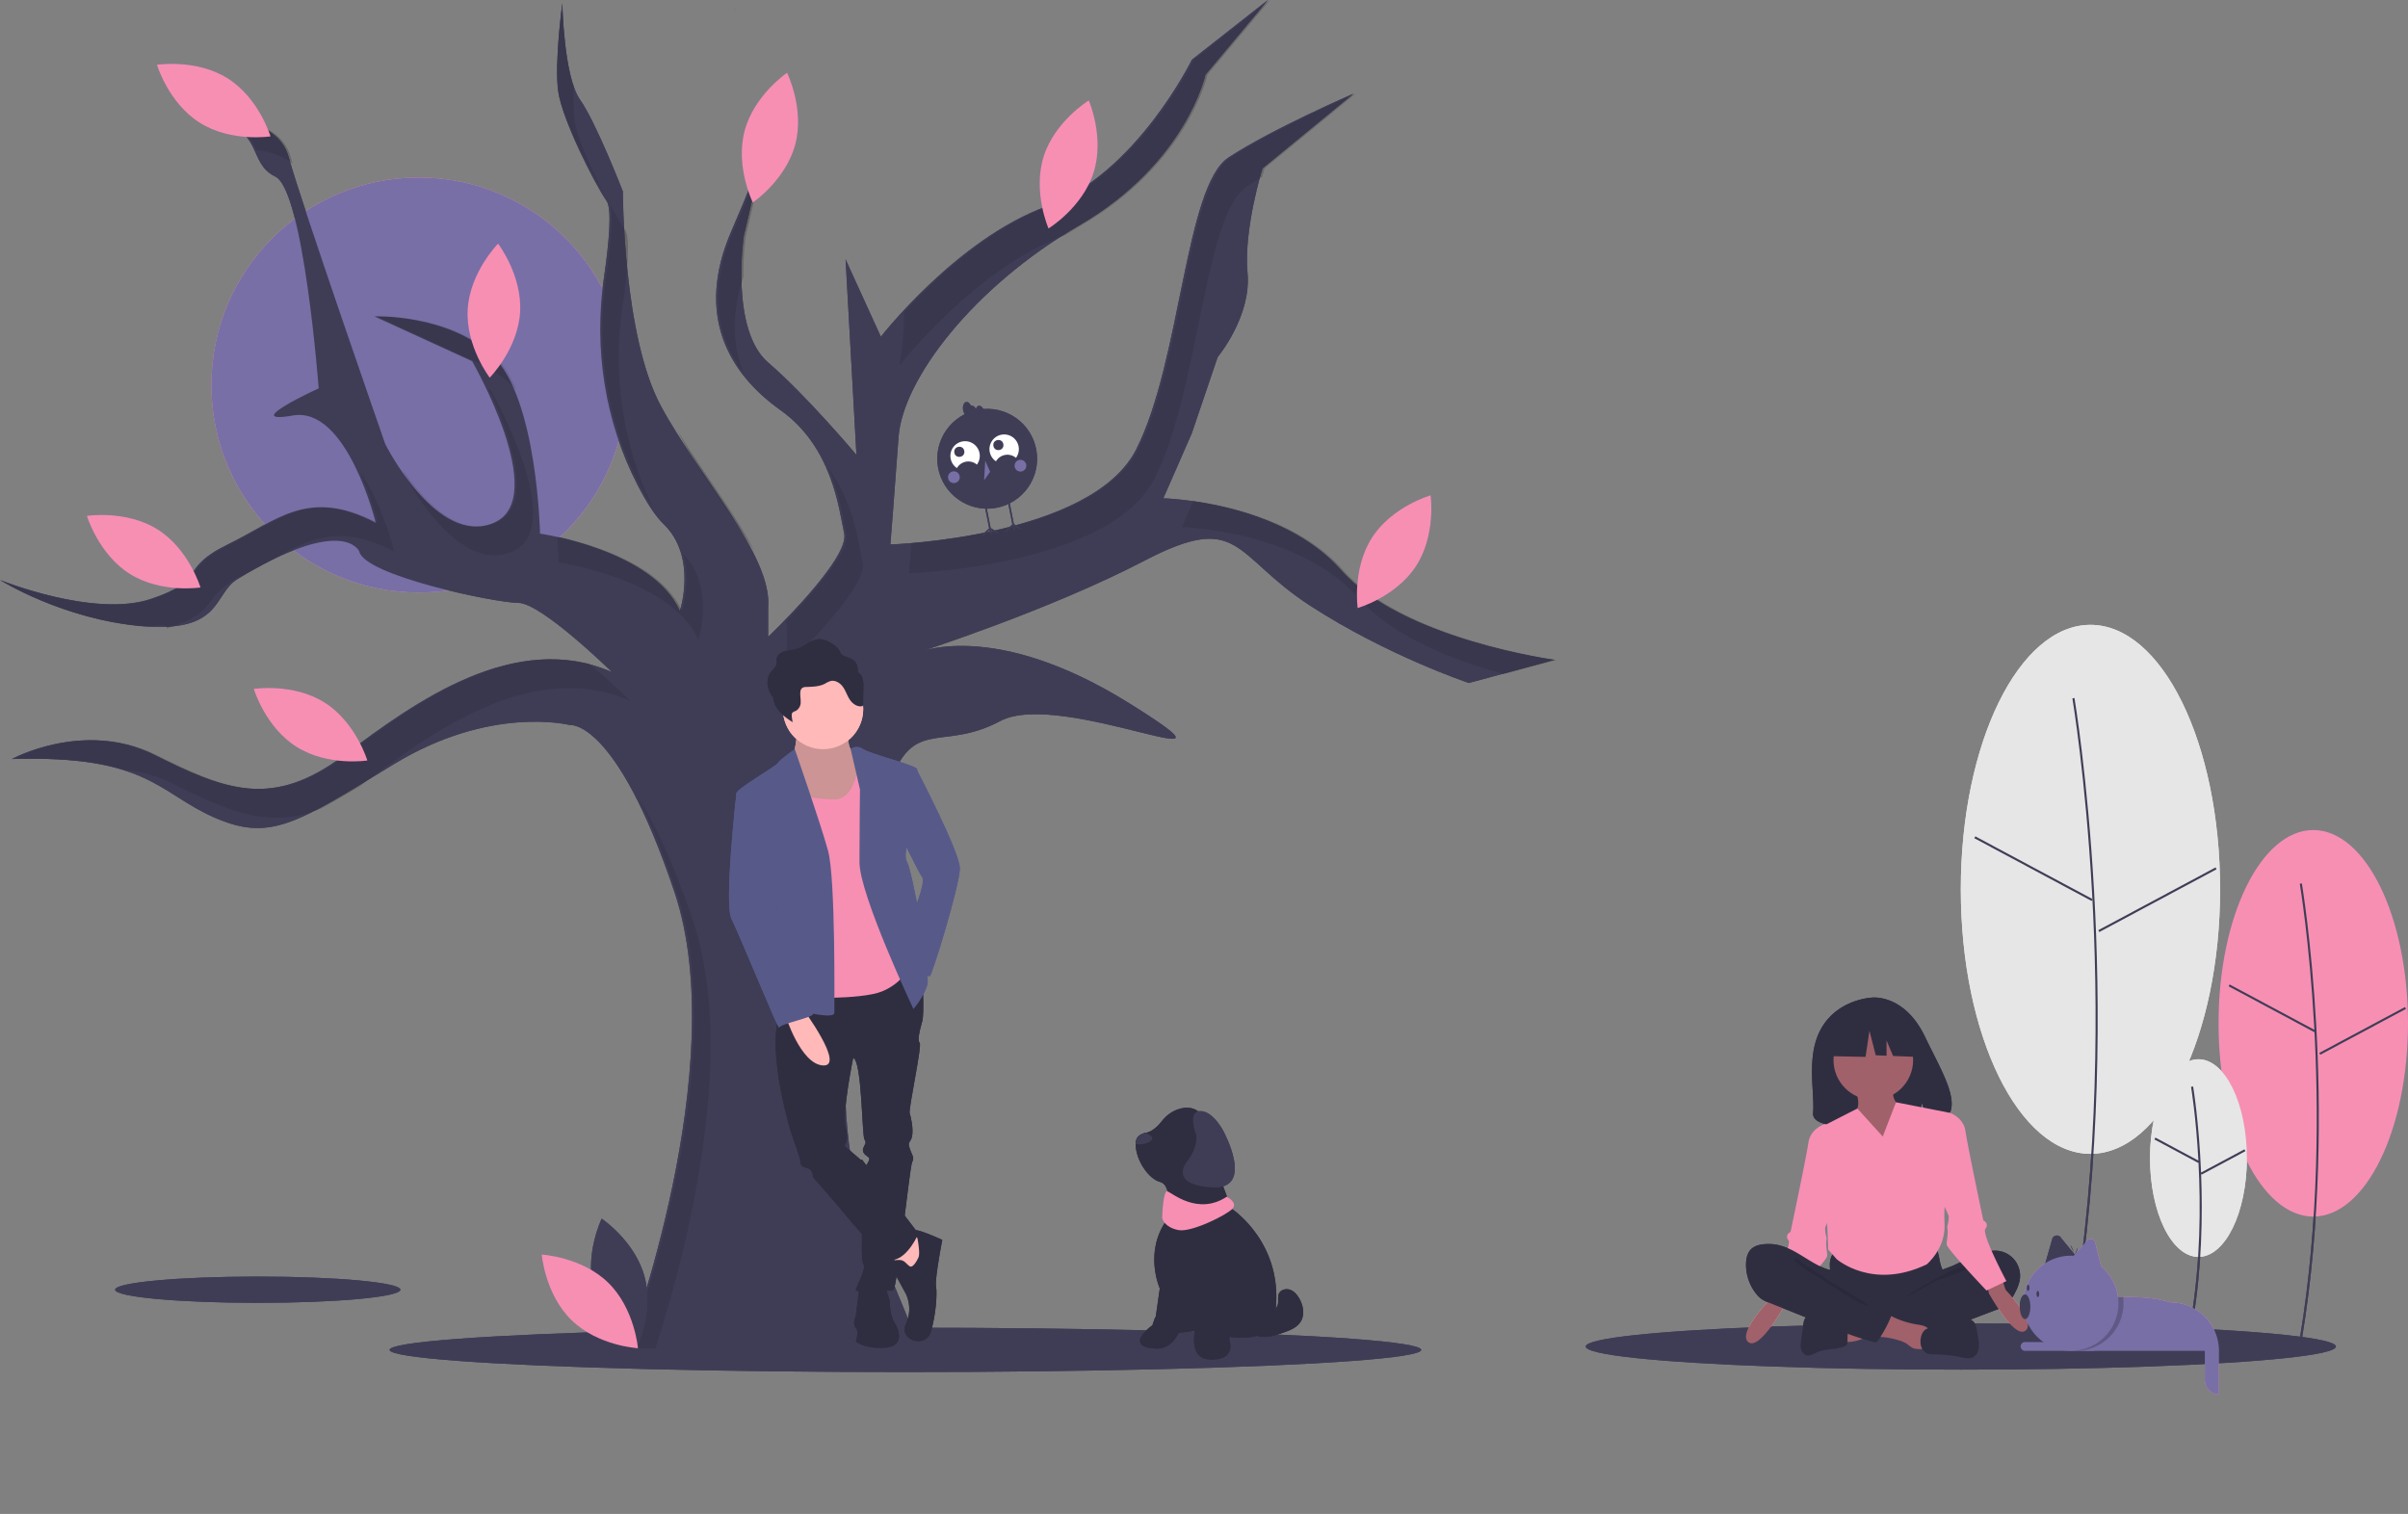 <?xml version="1.0" encoding="UTF-8" standalone="no"?>
<!-- Created with Inkscape (http://www.inkscape.org/) -->

<svg
   width="419.278mm"
   height="263.63mm"
   viewBox="0 0 381.162 239.663"
   version="1.1"
   id="svg431"
   inkscape:version="1.4 (86a8ad7, 2024-10-11)"
   sodipodi:docname="event_petcare-dark.svg"
   xml:space="preserve"
   xmlns:inkscape="http://www.inkscape.org/namespaces/inkscape"
   xmlns:sodipodi="http://sodipodi.sourceforge.net/DTD/sodipodi-0.dtd"
   xmlns="http://www.w3.org/2000/svg"
   xmlns:svg="http://www.w3.org/2000/svg"><rect x="0" y="0" width="381.162" height="239.663" fill="#808080" stroke="none"/><sodipodi:namedview
     id="namedview433"
     pagecolor="#ffffff"
     bordercolor="#000000"
     borderopacity="0.25"
     inkscape:showpageshadow="2"
     inkscape:pageopacity="0.0"
     inkscape:pagecheckerboard="0"
     inkscape:deskcolor="#d1d1d1"
     inkscape:document-units="mm"
     showgrid="false"
     inkscape:zoom="0.3535534"
     inkscape:cx="977.22155"
     inkscape:cy="233.34523"
     inkscape:window-width="1920"
     inkscape:window-height="1009"
     inkscape:window-x="-8"
     inkscape:window-y="-8"
     inkscape:window-maximized="1"
     inkscape:current-layer="g14307" /><defs
     id="defs428" /><g
     inkscape:label="Calque 1"
     inkscape:groupmode="layer"
     id="layer1"
     transform="translate(-57.077,-76.333)"><g
       id="g2240"
       transform="translate(-492.69,40.348)"><g
         id="g7932"
         transform="translate(484.932,-40.348)"
         style="opacity:1"><polygon
           points=""
           fill="#3f3d56"
           id="polygon3030-0"
           transform="matrix(0.265,0,0,0.265,-328.536,-238.992)" /><g
           id="g14307"><ellipse
             cx="-208.154"
             cy="290.025"
             rx="81.649"
             ry="3.513"
             fill="#3f3d56"
             id="ellipse2832-5"
             transform="scale(-1,1)"
             style="stroke-width:0.142" /><circle
             cx="131.138"
             cy="137.283"
             r="32.847"
             fill="#ff6584"
             id="circle2621"
             style="fill:#f78fb3;fill-opacity:1;stroke-width:0.367" /><ellipse
             cx="105.638"
             cy="280.5"
             rx="22.577"
             ry="2.081"
             fill="#3f3d56"
             id="ellipse2623"
             style="stroke-width:0.299" /><path
             d="m 164.073,289.778 c 0,0 16.766,-44.709 7.523,-72.223 -9.243,-27.513 -16.551,-26.439 -16.551,-26.439 0,0 -12.467,-3.224 -27.943,6.234 -15.476,9.458 -19.56,12.252 -28.373,8.383 -8.813,-3.869 -10.533,-9.888 -32.027,-9.243 0,0 11.392,-6.234 22.57,-0.645 11.177,5.589 18.701,8.598 30.093,0 11.392,-8.598 27.084,-19.775 42.345,-13.112 0,0 -11.177,-10.962 -14.831,-10.962 -3.654,0 -24.384,-4.334 -25.18,-8.153 0,0 -2.408,-5.891 -19.283,4.392 -3.827,2.332 -2.326,8.52 -15.008,7.445 -12.682,-1.075 -22.57,-7.308 -22.57,-7.308 0,0 14.831,6.019 23.859,3.009 9.028,-3.009 4.23,-4.759 12.183,-8.628 7.953,-3.869 12.682,-9.028 23.429,-3.439 0,0 -4.514,-18.486 -13.112,-16.981 -8.598,1.505 4.084,-4.299 4.084,-4.299 0,0 -2.364,-31.383 -6.878,-33.532 -4.514,-2.149 -1.72,-7.738 -10.103,-8.813 0,0 10.318,-1.29 12.252,5.804 1.935,7.093 15.261,45.354 15.261,45.354 0,0 8.168,16.336 17.196,12.467 9.028,-3.869 -3.439,-25.579 -3.439,-25.579 l -15.476,-7.093 c 0,0 11.607,-0.43 18.701,6.234 7.093,6.663 7.523,28.158 7.523,28.158 0,0 17.841,2.579 22.14,12.252 0,0 2.794,-8.598 -2.579,-13.757 -1.343,-1.29 -2.754,-3.533 -4.114,-6.173 -5.202,-10.095 -6.966,-21.603 -5.33,-32.841 0.801,-5.499 1.294,-10.877 0.416,-12.144 -1.935,-2.794 -7.004,-12.825 -7.649,-17.339 -0.645,-4.514 0.645,-13.972 0.645,-13.972 0,0 0.215,11.607 2.794,15.261 2.579,3.654 6.789,14.545 6.789,14.545 0,0 0,22.785 6.019,33.962 6.019,11.177 17.626,23.644 16.981,31.812 v 4.729 c 0,0 12.897,-12.252 12.037,-16.336 -0.86,-4.084 -1.935,-13.757 -10.103,-19.56 -8.168,-5.804 -13.542,-15.046 -7.738,-28.373 5.804,-13.327 5.804,-15.691 5.804,-15.691 l -3.869,16.551 c 0,0 -2.149,14.831 3.869,19.99 6.019,5.159 13.972,14.617 13.972,14.617 l -1.72,-30.953 5.589,12.252 c 0,0 12.037,-15.476 26.224,-20.635 14.187,-5.159 23,-23.214 23,-23.214 l 12.037,-9.458 -9.888,11.822 c 0,0 -3.009,13.972 -19.99,23.859 -16.981,9.888 -27.943,24.504 -28.588,33.532 -0.645,9.028 -1.29,16.981 -1.29,16.981 0,0 31.812,-1.075 38.906,-15.046 7.093,-13.972 7.738,-41.7 14.617,-46.214 6.878,-4.514 19.775,-10.103 19.775,-10.103 l -14.402,11.822 c 0,0 -3.009,9.673 -2.364,16.551 0.645,6.878 -4.729,13.327 -4.729,13.327 l -4.084,12.037 -4.514,10.318 c 0,0 18.486,0.43 28.158,11.392 9.673,10.962 33.747,14.187 33.747,14.187 l -13.542,3.654 c 0,0 -12.897,-4.299 -25.149,-12.252 -12.252,-7.953 -10.962,-15.046 -26.224,-7.093 -15.261,7.953 -36.111,14.617 -36.111,14.617 0,0 12.037,-5.589 33.747,7.953 21.71,13.542 -10.747,-2.364 -20.42,2.794 -9.673,5.159 -14.187,-1.29 -18.056,11.607 -3.869,12.897 -10.962,48.149 -2.794,67.924 l 8.168,19.775 z"
             fill="#3f3d56"
             id="path2625"
             style="stroke-width:0.268"
             sodipodi:nodetypes="cscsscsscscsscsscscscscsccsccssssscscsccsssccscccscccsscssccscccsccsscsssscc" /><path
             d="m 245.005,147.481 c -5.763,11.351 -27.841,14.19 -35.921,14.855 -0.227,2.914 -0.376,4.757 -0.376,4.757 0,0 31.812,-1.075 38.906,-15.046 7.093,-13.972 7.738,-41.7 14.617,-46.214 0.729,-0.479 1.527,-0.97 2.369,-1.465 0.236,-0.868 0.396,-1.381 0.396,-1.381 l 14.402,-11.822 c 0,0 -12.897,5.589 -19.775,10.103 -6.878,4.514 -7.523,32.242 -14.617,46.214 z"
             opacity="0.1"
             id="path2627"
             style="stroke-width:0.268" /><path
             d="m 207.937,125.766 c -0.047,5.292 -0.734,8.44 -0.734,8.44 0,0 12.032,-15.47 26.215,-20.632 0.838,-0.53 1.689,-1.052 2.559,-1.559 16.981,-9.888 19.99,-23.859 19.99,-23.859 l 9.888,-11.822 -12.037,9.458 c 0,0 -8.813,18.056 -22.999,23.214 -9.67,3.516 -18.34,11.825 -22.881,16.76 z"
             opacity="0.1"
             id="path2629"
             style="stroke-width:0.268" /><path
             d="m 189.362,176.981 v 4.729 c 0,0 12.897,-12.252 12.037,-16.336 -0.657,-3.123 -1.445,-9.514 -5.43,-14.944 1.797,4.104 2.343,8.107 2.822,10.379 0.617,2.929 -5.841,10.057 -9.544,13.856 a 9.802,9.802 0 0 1 0.115,2.316 z"
             opacity="0.1"
             id="path2631"
             style="stroke-width:0.268" /><path
             d="m 172.062,144.529 c 0.102,0.218 0.207,0.432 0.319,0.64 3.296,6.121 8.266,12.628 11.984,18.606 -3.005,-5.919 -8.234,-12.688 -12.303,-19.245 z"
             opacity="0.1"
             id="path2633"
             style="stroke-width:0.268" /><path
             d="m 182.542,135.378 c -1.733,-4.247 -2.019,-9.301 -0.028,-15.223 a 46.454,46.454 0 0 1 0.371,-6.42 l 3.385,-14.478 c -0.624,2.088 -2.052,6.116 -5.319,13.619 -4.136,9.498 -2.593,16.92 1.592,22.503 z"
             opacity="0.1"
             id="path2635"
             style="stroke-width:0.268" /><path
             d="m 277.462,166.612 c -6.708,-7.602 -17.653,-10.139 -23.733,-10.98 l -1.817,4.153 c 0,0 18.486,0.43 28.158,11.392 5.364,6.079 15.155,9.778 22.815,11.867 l 8.323,-2.246 c 0,0 -24.074,-3.224 -33.747,-14.187 z"
             opacity="0.1"
             id="path2637"
             style="stroke-width:0.268" /><path
             d="m 145.943,163.654 c 9.028,-3.869 -3.439,-25.579 -3.439,-25.579 l -0.341,-0.156 c 3.108,6.558 7.616,18.408 1.172,21.17 -6.03,2.584 -11.676,-3.845 -14.761,-8.401 0.112,0.322 0.173,0.499 0.173,0.499 0,0 8.168,16.336 17.196,12.467 z"
             opacity="0.1"
             id="path2639"
             style="stroke-width:0.268" /><path
             d="m 175.391,177.626 c 0,0 2.72,-8.385 -2.39,-13.562 1.253,4.46 -0.219,8.997 -0.219,8.997 -3.326,-7.483 -14.753,-10.72 -19.758,-11.802 0.194,2.491 0.227,4.115 0.227,4.115 0,0 17.841,2.579 22.14,12.252 z"
             opacity="0.1"
             id="path2641"
             style="stroke-width:0.268" /><path
             d="m 186.269,99.256 c 0.484,-1.621 0.485,-2.073 0.485,-2.073 z"
             opacity="0.1"
             id="path2643"
             style="stroke-width:0.268" /><path
             d="m 91.26,175.819 c 0,0.045 0.087,-0.027 0.13,-0.041 9.028,-3.009 4.47,-4.816 12.423,-8.685 7.953,-3.869 12.682,-9.028 23.429,-3.439 0,0 -1.88,-7.696 -5.524,-12.753 1.207,2.64 2.182,5.379 2.915,8.188 -10.747,-5.589 -15.476,-0.43 -23.429,3.439 -7.953,3.869 -3.395,5.676 -12.423,8.685 -9.028,3.009 -23.859,-3.009 -23.859,-3.009 0,0 9.888,6.234 22.57,7.308 1.451,0.123 3.768,-0.775 3.768,0.307 z"
             opacity="0.1"
             id="path2645"
             style="stroke-width:0.268"
             sodipodi:nodetypes="scsccccscsss" /><path
             d="m 168.578,289.778 c 3.938,-12.073 13.41,-45.46 5.953,-67.658 -3.22,-9.586 -6.205,-15.699 -8.729,-19.599 1.887,3.692 3.95,8.575 6.12,15.034 9.243,27.513 -7.523,72.223 -7.523,72.223 z"
             opacity="0.1"
             id="path2647"
             style="stroke-width:0.268" /><path
             d="m 84.634,198.219 a 21.942,21.942 0 0 1 7.571,2.191 c 8.828,4.414 15.377,7.213 23.352,3.962 1.817,-0.96 3.849,-2.147 6.192,-3.561 0.183,-0.133 0.364,-0.261 0.548,-0.401 11.392,-8.598 27.084,-19.775 42.345,-13.112 0,0 -3.084,-3.024 -6.542,-5.896 -13.988,-3.431 -27.996,6.582 -38.412,14.443 -11.392,8.598 -18.915,5.589 -30.093,0 -11.177,-5.589 -22.57,0.645 -22.57,0.645 8.305,-0.249 13.657,0.497 17.607,1.729 z"
             opacity="0.1"
             id="path2649"
             style="stroke-width:0.268" /><path
             d="m 106.452,102.19 a 5.623,5.623 0 0 0 0.884,1.13 6.344,6.344 0 0 0 -0.884,-1.13 z"
             opacity="0.1"
             id="path2651"
             style="stroke-width:0.268" /><path
             d="m 145.728,137.215 a 10.466,10.466 0 0 1 0.932,1.005 c -0.942,-2.264 -2.104,-4.221 -3.541,-5.57 -7.093,-6.663 -18.701,-6.234 -18.701,-6.234 l 14.557,6.672 a 20.788,20.788 0 0 1 6.753,4.127 z"
             opacity="0.1"
             id="path2653"
             style="stroke-width:0.268" /><path
             d="m 161.175,108.146 c 0.877,1.267 0.384,6.644 -0.416,12.144 -1.636,11.238 0.128,22.746 5.33,32.841 0.685,1.355 1.45,2.668 2.29,3.932 -4.953,-9.942 -6.614,-21.204 -5.012,-32.208 0.801,-5.499 1.294,-10.877 0.416,-12.144 -1.935,-2.794 -7.331,-12.765 -7.976,-17.279 -0.193,-1.751 -0.238,-3.516 -0.135,-5.274 -1.67,-4.737 -1.829,-13.262 -1.829,-13.262 0,0 -1.29,9.458 -0.645,13.972 0.645,4.514 6.041,14.484 7.976,17.279 z"
             opacity="0.1"
             id="path2655"
             style="stroke-width:0.268"
             sodipodi:nodetypes="ccccsccccsc" /><path
             d="m 181.34,78.43 a 6.151,6.151 0 0 0 -0.39,-1.237 c 0,0 0.165,0.464 0.39,1.237 z"
             opacity="0.1"
             id="path2657"
             style="stroke-width:0.268" /><path
             d="m 105.419,100.078 c 1.894,0.232 4.073,0.813 5.736,2.161 -0.108,-0.367 -0.203,-0.695 -0.278,-0.972 -1.935,-7.093 -12.252,-5.804 -12.252,-5.804 4.663,0.598 5.867,2.592 6.795,4.614 z"
             opacity="0.1"
             id="path2659"
             style="stroke-width:0.268" /><path
             d="m 158.844,280.593 c 1.533,5.665 6.782,9.174 6.782,9.174 0,0 2.765,-5.677 1.232,-11.342 -1.533,-5.665 -6.782,-9.174 -6.782,-9.174 0,0 -2.765,5.677 -1.232,11.342 z"
             fill="#3f3d56"
             id="path2661"
             style="stroke-width:0.268" /><path
             d="m 161.096,279.376 c 4.205,4.094 4.719,10.387 4.719,10.387 0,0 -6.305,-0.344 -10.51,-4.438 -4.205,-4.094 -4.719,-10.387 -4.719,-10.387 0,0 6.305,0.344 10.51,4.438 z"
             fill="#786fa6"
             id="path2663"
             style="stroke-width:0.268" /><path
             d="m 147.158,125.771 c -0.366,5.858 -4.805,10.347 -4.805,10.347 0,0 -3.847,-5.007 -3.481,-10.865 0.366,-5.858 4.805,-10.347 4.805,-10.347 0,0 3.847,5.007 3.481,10.865 z"
             fill="#786fa6"
             id="path2665"
             style="stroke-width:0.268" /><path
             d="m 100.881,88.741 c 4.965,3.13 6.775,9.179 6.775,9.179 0,0 -6.238,0.974 -11.203,-2.156 -4.965,-3.13 -6.775,-9.179 -6.775,-9.179 0,0 6.238,-0.974 11.203,2.156 z"
             fill="#786fa6"
             id="path2667"
             style="stroke-width:0.268" /><path
             d="m 89.794,160.153 c 4.965,3.13 6.775,9.179 6.775,9.179 0,0 -6.238,0.974 -11.203,-2.156 -4.965,-3.13 -6.775,-9.179 -6.775,-9.179 0,0 6.238,-0.974 11.203,2.156 z"
             fill="#786fa6"
             id="path2669"
             style="stroke-width:0.268" /><path
             d="m 116.207,187.544 c 4.965,3.13 6.775,9.179 6.775,9.179 0,0 -6.238,0.974 -11.203,-2.156 -4.965,-3.13 -6.775,-9.179 -6.775,-9.179 0,0 6.238,-0.974 11.203,2.156 z"
             fill="#786fa6"
             id="path2671"
             style="stroke-width:0.268" /><path
             d="m 190.723,99.181 c -1.497,5.675 -6.725,9.216 -6.725,9.216 0,0 -2.8,-5.659 -1.303,-11.334 1.497,-5.675 6.725,-9.216 6.725,-9.216 0,0 2.8,5.659 1.303,11.334 z"
             fill="#786fa6"
             id="path2673"
             style="stroke-width:0.268" /><path
             d="m 237.952,103.606 c -1.76,5.599 -7.146,8.893 -7.146,8.893 0,0 -2.534,-5.783 -0.774,-11.382 1.76,-5.599 7.146,-8.893 7.146,-8.893 0,0 2.534,5.783 0.774,11.382 z"
             fill="#786fa6"
             id="path2675"
             style="stroke-width:0.268" /><path
             d="m 288.998,165.919 c -3.188,4.928 -9.257,6.668 -9.257,6.668 0,0 -0.901,-6.249 2.286,-11.177 3.188,-4.928 9.257,-6.668 9.257,-6.668 0,0 0.901,6.249 -2.286,11.177 z"
             fill="#786fa6"
             id="path2677"
             style="stroke-width:0.268" /><ellipse
             cx="-375.211"
             cy="289.495"
             rx="59.376"
             ry="3.659"
             fill="#3f3d56"
             id="ellipse2832"
             transform="scale(-1,1)"
             style="stroke-width:0.123" /><path
             d="m 345.764,279.179 -1.024,3.155 c 0,0 -4.932,5.095 -3.148,6.476 1.784,1.381 5.786,-5.899 5.786,-5.899 l 0.738,-3.562 z"
             fill="#ffb8b8"
             id="path2834"
             style="stroke-width:0.166" /><path
             d="m 355.225,254.759 -1.493,-0.498 c 0,0 -2.322,0.663 -2.654,2.985 -0.332,2.322 -2.82,14.098 -2.82,14.098 0,0 -0.995,0.498 -0.332,1.327 0.663,0.829 -3.317,8.293 -3.317,8.293 l 3.151,1.493 c 0,0 6.302,-6.634 6.302,-7.298 0,-0.663 -0.166,-1.327 -0.166,-1.99 0,-0.663 0.166,-0.663 0,-1.161 a 5.335,5.335 0 0 1 -0.166,-1.327 l 1.161,-2.654 z"
             fill="#786fa6"
             id="path2836"
             style="stroke-width:0.166" /><ellipse
             cx="-431.002"
             cy="238.327"
             rx="14.996"
             ry="30.598"
             fill="#786fa6"
             id="ellipse2838"
             transform="scale(-1,1)"
             style="stroke-width:0.166" /><path
             d="m 431.139,238.644 c -0.748,-13.319 -2.255,-22.316 -2.27,-22.405 l 0.327,-0.055 c 0.015,0.089 1.525,9.101 2.274,22.437 0.691,12.309 0.858,30.926 -2.274,49.721 l -0.327,-0.054 c 3.127,-18.763 2.961,-37.352 2.27,-49.643 z"
             fill="#3f3d56"
             id="path2840"
             style="stroke-width:0.166" /><rect
             x="-493.093"
             y="7.592"
             width="15.379"
             height="0.332"
             transform="matrix(-0.882,-0.472,-0.472,0.882,0,0)"
             fill="#3f3d56"
             id="rect2842"
             style="stroke-width:0.166" /><rect
             x="-418.254"
             y="-281.476"
             width="0.332"
             height="15.379"
             transform="matrix(-0.472,-0.882,-0.882,0.472,0,0)"
             fill="#3f3d56"
             id="rect2844"
             style="stroke-width:0.166" /><ellipse
             cx="-395.732"
             cy="217.121"
             rx="20.521"
             ry="41.872"
             fill="#e6e6e6"
             id="ellipse2846"
             transform="scale(-1,1)"
             style="stroke-width:0.166" /><path
             d="m 395.981,217.55 c -1.024,-18.229 -3.087,-30.543 -3.107,-30.665 l 0.327,-0.055 c 0.021,0.122 2.086,12.45 3.111,30.696 0.946,16.841 1.174,42.313 -3.111,68.026 l -0.327,-0.054 c 4.28,-25.682 4.052,-51.125 3.108,-67.948 z"
             fill="#3f3d56"
             id="path2848"
             style="stroke-width:0.166" /><rect
             x="-452.225"
             y="5.913"
             width="21.045"
             height="0.332"
             transform="matrix(-0.882,-0.472,-0.472,0.882,0,0)"
             fill="#3f3d56"
             id="rect2850"
             style="stroke-width:0.166" /><rect
             x="-384.634"
             y="-265.473"
             width="0.332"
             height="21.045"
             transform="matrix(-0.472,-0.882,-0.882,0.472,0,0)"
             fill="#3f3d56"
             id="rect2852"
             style="stroke-width:0.166" /><ellipse
             cx="-412.827"
             cy="259.664"
             rx="7.667"
             ry="15.644"
             fill="#e6e6e6"
             id="ellipse2854"
             transform="scale(-1,1)"
             style="stroke-width:0.166" /><path
             d="m 412.834,260.338 -0.045,0.085 -6.932,-3.711 0.156,-0.293 6.807,3.643 c -0.377,-6.933 -1.147,-11.587 -1.163,-11.679 l 0.327,-0.055 c 0.017,0.1 0.932,5.627 1.257,13.624 l 6.865,-3.675 0.156,0.293 -6.932,3.711 -0.083,-0.155 c 0.26,6.601 0.114,14.854 -1.264,23.122 l -0.327,-0.054 c 1.502,-9.015 1.536,-18.012 1.177,-24.856 z"
             fill="#3f3d56"
             id="path2856"
             style="stroke-width:0.166" /><path
             d="m 353.196,239.015 c 2.666,-4.544 7.94,-4.755 7.94,-4.755 0,0 5.14,-0.663 8.437,6.257 3.073,6.45 7.314,12.678 0.683,14.188 l -1.198,-3.761 -0.742,4.04 a 25.726,25.726 0 0 1 -2.837,0.049 c -7.102,-0.231 -13.865,0.068 -13.648,-2.503 0.289,-3.417 -1.2,-9.143 1.365,-13.515 z"
             fill="#2f2e41"
             id="path2858"
             style="stroke-width:0.166" /><path
             d="m 371.779,275.409 a 10.157,10.157 0 0 0 0.323,1.404 c 0.159,0.45 0.403,0.866 0.548,1.32 0.462,1.449 -0.179,3.064 -1.202,4.182 a 6.754,6.754 0 0 1 -3.298,1.976 c -0.923,0.234 -1.883,0.268 -2.835,0.3 -2.635,0.09 -5.337,0.171 -7.833,-0.683 a 13.554,13.554 0 0 1 -2.276,-1.043 1.706,1.706 0 0 1 -0.591,-0.469 c -0.19,-0.273 -0.215,-0.628 -0.213,-0.962 0.006,-1.127 0.232,-2.247 0.178,-3.373 -0.03,-0.623 -0.145,-1.246 -0.088,-1.867 a 3.435,3.435 0 0 1 2.61,-2.967 c 0.708,-0.153 1.443,-0.07 2.164,1.1e-4 a 54.697,54.697 0 0 0 5.631,0.254 c 1.921,-0.012 3.83,-0.308 5.741,-0.339 0.565,-0.009 0.554,0.167 0.734,0.718 a 13.535,13.535 0 0 1 0.406,1.549 z"
             fill="#2f2e41"
             id="path2860"
             style="stroke-width:0.166" /><path
             d="m 379.29,274.494 a 5.637,5.637 0 0 1 1.581,-0.17 3.991,3.991 0 0 1 2.882,1.512 4.062,4.062 0 0 1 0.781,3.181 6.723,6.723 0 0 1 -0.627,1.727 c -0.419,0.858 -0.922,1.715 -1.698,2.265 a 6.591,6.591 0 0 1 -1.499,0.72 l -4.088,1.553 c -0.601,0.229 -1.203,0.457 -1.81,0.669 a 35.145,35.145 0 0 1 -9.456,1.896 c -0.982,0.059 -1.978,0.075 -2.936,-0.15 a 0.954,0.954 0 0 1 -0.601,-0.328 1.045,1.045 0 0 1 -0.134,-0.448 l -0.252,-1.776 a 1.5,1.5 0 0 1 0.021,-0.749 c 0.115,-0.299 0.404,-0.486 0.68,-0.646 2.688,-1.557 5.826,-2.416 8.089,-4.553 0.533,-0.503 0.978,-1.301 1.625,-1.642 0.734,-0.388 1.598,-0.609 2.356,-0.966 1.658,-0.781 3.288,-1.678 5.086,-2.095 z"
             fill="#2f2e41"
             id="path2862"
             style="stroke-width:0.166" /><path
             d="m 375.209,276.888 c -1.445,0.457 -7.546,3.621 -8.592,4.726 0.14,0.051 4.896,-2.637 5.039,-2.681 1.297,-0.393 2.602,-0.788 3.834,-1.363 0.248,-0.116 1.61,-0.659 1.548,-0.974 -0.07,-0.356 -1.572,0.211 -1.829,0.292 z"
             opacity="0.1"
             id="path2864"
             style="stroke-width:0.166" /><path
             d="m 357.18,288.767 a 0.337,0.337 0 0 1 -0.229,-0.068 0.359,0.359 0 0 1 -0.072,-0.266 l 0.007,-2.42 c 0.69,-0.332 1.462,-0.438 2.219,-0.54 l 3.535,-0.477 c -0.081,0.011 0.553,1.536 0.455,1.739 -0.171,0.359 -1.48,0.677 -1.85,0.846 -1.284,0.589 -2.619,1.236 -4.066,1.185 z"
             fill="#ffb8b8"
             id="path2866"
             style="stroke-width:0.166" /><path
             d="m 368.27,286.005 c 0.667,0.107 1.412,0.202 1.844,0.726 0.548,0.664 0.315,1.655 0.053,2.478 a 1.071,1.071 0 0 1 -0.227,0.451 c -0.178,0.178 -0.452,0.204 -0.702,0.22 -0.609,0.039 -1.256,0.069 -1.788,-0.232 a 7.842,7.842 0 0 1 -0.695,-0.521 4.435,4.435 0 0 0 -1.277,-0.589 12.817,12.817 0 0 0 -2.564,-0.533 3.956,3.956 0 0 1 -1.01,-0.18 1.124,1.124 0 0 1 -0.711,-0.696 c -0.123,-0.44 0.13,-0.888 0.373,-1.274 0.303,-0.48 0.624,-0.986 1.075,-1.34 0.659,-0.516 0.984,-0.12 1.648,0.21 a 13.895,13.895 0 0 0 3.98,1.279 z"
             fill="#ffb8b8"
             id="path2868"
             style="stroke-width:0.166" /><path
             d="m 370.014,286.611 4.237,-1.263 a 5.566,5.566 0 0 1 1.577,-0.308 c 0.537,3.3e-4 1.1,0.178 1.448,0.591 0.329,0.389 0.423,0.921 0.505,1.425 l 0.175,1.079 a 5.464,5.464 0 0 1 0.098,1.657 c -0.08,0.55 -0.358,1.099 -0.842,1.365 -0.586,0.323 -1.305,0.165 -1.96,0.03 a 21.158,21.158 0 0 0 -4.016,-0.434 c -0.507,-0.006 -1.039,3.3e-4 -1.487,-0.239 -0.533,-0.285 -0.851,-0.887 -0.906,-1.493 -0.083,-0.922 0.221,-2.125 1.17,-2.408 z"
             fill="#2f2e41"
             id="path2870"
             style="stroke-width:0.166" /><path
             d="m 355.515,285.51 c -0.549,-0.097 -1.034,-0.412 -1.561,-0.598 -0.741,-0.262 -1.544,-0.262 -2.329,-0.259 -0.288,9.9e-4 -0.595,0.008 -0.835,0.169 -0.346,0.232 -0.434,0.697 -0.493,1.112 l -0.355,2.502 c -0.067,0.471 -0.133,0.954 -0.029,1.418 0.104,0.464 0.417,0.911 0.874,1.03 0.554,0.145 1.097,-0.212 1.621,-0.446 1.308,-0.586 2.828,-0.436 4.191,-0.875 0.253,-0.081 0.524,-0.206 0.627,-0.452 a 1.038,1.038 0 0 0 0.049,-0.432 c -0.023,-0.804 0.145,-1.903 -0.095,-2.672 -0.216,-0.691 -1.052,-0.497 -1.665,-0.497 z"
             fill="#2f2e41"
             id="path2872"
             style="stroke-width:0.166" /><path
             d="m 346.547,273.486 a 7.297,7.297 0 0 0 -2.592,-0.179 c -0.693,0.077 -1.407,0.272 -1.913,0.755 -0.616,0.589 -0.814,1.5 -0.83,2.355 a 7.399,7.399 0 0 0 1.586,4.699 4.244,4.244 0 0 0 0.907,0.88 5.945,5.945 0 0 0 1.179,0.573 l 9.156,3.643 c 2.409,0.958 4.826,1.919 7.338,2.551 a 0.57,0.57 0 0 0 0.77,-0.281 19.184,19.184 0 0 0 2.007,-3.703 0.335,0.335 0 0 0 0.026,-0.277 0.329,0.329 0 0 0 -0.135,-0.116 l -6.476,-3.753 a 6.546,6.546 0 0 1 -1.318,-0.916 3.3,3.3 0 0 1 -0.677,-0.95 c -0.134,-0.283 -0.147,-0.95 -0.318,-1.159 -0.168,-0.205 -0.742,-0.221 -1.007,-0.301 a 9.092,9.092 0 0 1 -1.097,-0.418 c -1.449,-0.654 -2.739,-1.603 -4.127,-2.369 a 10.54,10.54 0 0 0 -2.477,-1.034 z"
             fill="#2f2e41"
             id="path2874"
             style="stroke-width:0.166" /><path
             d="m 350.219,276.289 c 1.113,0.843 2.553,1.618 3.656,2.483 0.376,0.295 6.65,3.853 6.739,4.325 -1.029,0.175 -7.582,-4.449 -8.52,-4.911 -0.938,-0.461 -1.769,-1.112 -2.592,-1.758 -0.21,-0.165 -1.099,-0.659 -0.497,-0.843 0.339,-0.104 0.964,0.535 1.214,0.704 z"
             opacity="0.1"
             id="path2876"
             style="stroke-width:0.166" /><circle
             cx="-361.362"
             cy="244.144"
             r="6.302"
             fill="#ffb8b8"
             id="circle2878"
             transform="scale(-1,1)"
             style="stroke-width:0.166" /><path
             d="m 358.708,249.451 c 0,0 0.995,2.488 -0.829,3.483 -1.824,0.995 5.639,8.956 5.639,8.956 l 3.317,-9.62 c 0,0 -2.82,-0.995 -2.322,-3.649 z"
             fill="#ffb8b8"
             id="path2880"
             style="stroke-width:0.166" /><path
             d="m 362.855,256.251 -4.017,-4.434 -5.437,2.776 0.829,19.571 1.327,1.493 c 0,0 5.639,4.976 14.264,0.829 0,0 2.985,-2.488 2.82,-6.303 -0.166,-3.815 0.332,-4.312 0.332,-4.312 l 0.166,-13.434 -8.188,-1.607 z"
             fill="#786fa6"
             id="path2882"
             style="stroke-width:0.166" /><path
             d="m 381.272,277.355 1.024,3.155 c 0,0 4.932,5.095 3.148,6.476 -1.784,1.381 -5.786,-5.899 -5.786,-5.899 l -0.738,-3.562 z"
             fill="#ffb8b8"
             id="path2884"
             style="stroke-width:0.166" /><path
             d="m 371.811,252.934 1.493,-0.498 c 0,0 2.322,0.663 2.654,2.985 0.332,2.322 2.82,14.098 2.82,14.098 0,0 0.995,0.498 0.332,1.327 -0.663,0.829 3.317,8.293 3.317,8.293 l -3.151,1.493 c 0,0 -6.303,-6.634 -6.303,-7.298 0,-0.663 0.166,-1.327 0.166,-1.99 0,-0.663 -0.166,-0.663 0,-1.161 a 5.335,5.335 0 0 0 0.166,-1.327 l -1.161,-2.654 z"
             fill="#786fa6"
             id="path2886"
             style="stroke-width:0.166" /><polygon
             points="479.119,372.014 470.142,412.005 492.488,411.138 498.73,396.446 498.73,410.895 509.041,410.495 515.026,387.105 518.766,412.005 555.421,411.25 553.925,381.823 522.506,365.224 "
             fill="#2f2e41"
             id="polygon2888"
             transform="matrix(-0.166,0,0,0.166,446.246,175.249)" /><path
             d="m 392.636,282.505 v 7.672 h 23.435 a 7.673,7.673 0 0 0 -7.672,-7.672 c -2.197,-0.685 -4.738,-0.903 -7.494,-0.831 -2.6,0.067 -5.393,0.392 -8.268,0.831 z"
             fill="#ff6584"
             id="path2890"
             style="fill:#f78fb3;fill-opacity:1;stroke-width:0.133" /><path
             d="m 395.984,288.503 h -11.02 a 0.697,0.697 0 0 0 -0.697,0.697 v 0 a 0.697,0.697 0 0 0 0.697,0.697 h 11.02 z"
             fill="#3f3d56"
             id="path2892"
             style="stroke-width:0.133" /><path
             d="m 394.075,275.939 -2.954,-3.581 a 0.775,0.775 0 0 0 -1.445,0.124 l -1.165,4.113 z"
             fill="#3f3d56"
             id="path2894"
             style="stroke-width:0.133" /><path
             d="m 397.658,277.762 -1.116,-4.506 a 0.775,0.775 0 0 0 -1.357,-0.513 l -2.828,3.205 z"
             fill="#ff6584"
             id="path2896"
             style="fill:#f78fb3;fill-opacity:1;stroke-width:0.133" /><path
             d="m 416.071,290.09 h -2.232 v 4.743 a 2.232,2.232 0 0 0 2.232,2.232 v 0 z"
             fill="#ff6584"
             id="path2898"
             style="fill:#f78fb3;fill-opacity:1;stroke-width:0.133" /><path
             d="m 396.402,288.782 h -11.02 a 0.697,0.697 0 0 0 -0.697,0.697 v 0 a 0.697,0.697 0 0 0 0.697,0.697 h 11.02 z"
             fill="#ff6584"
             id="path2900"
             style="fill:#f78fb3;fill-opacity:1;stroke-width:0.133" /><path
             d="m 392.636,282.505 v 7.63 a 7.535,7.535 0 0 0 8.268,-8.461 c -2.6,0.067 -5.393,0.392 -8.268,0.831 z"
             opacity="0.2"
             id="path2902"
             style="stroke-width:0.133" /><circle
             cx="-392.636"
             cy="282.645"
             r="7.533"
             fill="#ff6584"
             id="circle2904"
             transform="scale(-1,1)"
             style="fill:#f78fb3;fill-opacity:1;stroke-width:0.133" /><ellipse
             cx="-385.382"
             cy="283.203"
             rx="0.837"
             ry="1.953"
             fill="#3f3d56"
             id="ellipse2906"
             transform="scale(-1,1)"
             style="stroke-width:0.133" /><ellipse
             cx="-387.405"
             cy="281.18"
             rx="0.209"
             ry="0.488"
             fill="#3f3d56"
             id="ellipse2908"
             transform="scale(-1,1)"
             style="stroke-width:0.133" /><ellipse
             cx="-385.87"
             cy="280.203"
             rx="0.209"
             ry="0.488"
             fill="#3f3d56"
             id="ellipse2910"
             transform="scale(-1,1)"
             style="stroke-width:0.133" /><path
             d="m 393.268,275.028 c 0,0 0.419,-0.728 0.419,-1.173"
             fill="#3f3d56"
             id="path2912"
             style="stroke-width:0.133" /><path
             d="m 393.084,274.557 c 0,0 -0.228,-0.808 -0.546,-1.119"
             fill="#3f3d56"
             id="path2914"
             style="stroke-width:0.133" /><circle
             cx="192.449"
             cy="184.492"
             r="7.903"
             fill="#3f3d56"
             id="circle3002"
             style="stroke-width:0.048"
             transform="rotate(-9.822)" /><path
             d="m 216.306,150.433 a 2.091,2.091 0 0 1 3.163,-0.548 2.324,2.324 0 1 0 -3.163,0.548 z"
             fill="#ffffff"
             id="path3004"
             style="stroke-width:0.048" /><path
             d="m 222.49,149.363 a 2.091,2.091 0 0 1 3.163,-0.548 2.324,2.324 0 1 0 -3.163,0.548 z"
             fill="#ffffff"
             id="path3006"
             style="stroke-width:0.048" /><circle
             cx="188.286"
             cy="182.654"
             r="0.8"
             fill="#3f3d56"
             id="circle3008"
             style="stroke-width:0.048"
             transform="rotate(-9.822)" /><circle
             cx="194.562"
             cy="182.654"
             r="0.8"
             fill="#3f3d56"
             id="circle3010"
             style="stroke-width:0.048"
             transform="rotate(-9.822)" /><circle
             cx="186.754"
             cy="186.468"
             r="0.93"
             fill="#ff6584"
             id="circle3012"
             style="fill:#f78fb3;fill-opacity:1;stroke-width:0.048"
             transform="rotate(-9.822)" /><circle
             cx="197.447"
             cy="186.468"
             r="0.93"
             fill="#ff6584"
             id="circle3014"
             style="fill:#f78fb3;fill-opacity:1;stroke-width:0.048"
             transform="rotate(-9.822)" /><polygon
             points="420.276,569.484 444.721,545.039 434.943,505.926 "
             fill="#ff6584"
             id="polygon3016"
             transform="matrix(0.047,-0.008,0.008,0.047,196.297,128.96)"
             style="fill:#f78fb3;fill-opacity:1" /><polygon
             points="518.348,750.38 510.307,750.38 493.655,736.404 494.043,750.38 488.871,750.38 488.458,735.602 465.975,750.38 456.563,750.38 488.29,729.526 487.061,685.737 486.143,652.666 491.302,652.524 492.233,685.737 493.461,729.487 "
             fill="#3f3d56"
             id="polygon3018"
             transform="matrix(0.047,-0.008,0.008,0.047,196.297,128.96)" /><polygon
             points="440.118,750.38 432.076,750.38 415.424,736.404 415.812,750.38 410.654,750.38 410.24,735.602 387.757,750.38 378.345,750.38 410.059,729.526 408.831,685.737 407.913,652.666 413.084,652.524 414.015,685.737 415.23,729.487 "
             fill="#3f3d56"
             id="polygon3020"
             transform="matrix(0.047,-0.008,0.008,0.047,196.297,128.96)" /><path
             d="m 219.767,140.58 c -0.214,0.037 -0.373,0.236 -0.455,0.512 -0.177,-0.364 -0.457,-0.59 -0.73,-0.543 a 0.421,0.421 0 0 0 -0.053,0.019 c -0.176,-0.391 -0.469,-0.636 -0.753,-0.587 -0.379,0.066 -0.598,0.632 -0.489,1.264 0.11,0.632 0.506,1.092 0.885,1.026 a 0.421,0.421 0 0 0 0.053,-0.019 c 0.176,0.391 0.469,0.636 0.753,0.587 0.214,-0.037 0.373,-0.236 0.455,-0.512 0.177,0.364 0.457,0.59 0.73,0.543 0.379,-0.066 0.598,-0.632 0.489,-1.264 -0.11,-0.632 -0.506,-1.092 -0.885,-1.026 z"
             fill="#3f3d56"
             id="path3022"
             style="stroke-width:0.048" /><ellipse
             cx="-208.154"
             cy="290.025"
             rx="81.649"
             ry="3.513"
             fill="#3f3d56"
             id="ellipse1730-5"
             transform="scale(-1,1)"
             style="stroke-width:0.142" /><circle
             cx="131.138"
             cy="137.283"
             r="32.847"
             fill="#ff6584"
             id="circle1732-0"
             style="fill:#786fa6;fill-opacity:1;stroke-width:0.367" /><ellipse
             cx="105.638"
             cy="280.5"
             rx="22.577"
             ry="2.081"
             fill="#3f3d56"
             id="ellipse1734-5"
             style="stroke-width:0.299" /><path
             d="m 164.073,289.778 c 0,0 16.766,-44.709 7.523,-72.223 -9.243,-27.513 -16.551,-26.439 -16.551,-26.439 0,0 -12.467,-3.224 -27.943,6.234 -15.476,9.458 -19.56,12.252 -28.373,8.383 -8.813,-3.869 -10.533,-9.888 -32.027,-9.243 0,0 11.392,-6.234 22.57,-0.645 11.177,5.589 18.701,8.598 30.093,0 11.392,-8.598 27.084,-19.775 42.345,-13.112 0,0 -11.177,-10.962 -14.831,-10.962 -3.654,0 -24.384,-4.334 -25.18,-8.153 0,0 -2.408,-5.891 -19.283,4.392 -3.827,2.332 -2.326,8.52 -15.008,7.445 -12.682,-1.075 -22.57,-7.308 -22.57,-7.308 0,0 14.831,6.019 23.859,3.009 9.028,-3.009 4.23,-4.759 12.183,-8.628 7.953,-3.869 12.682,-9.028 23.429,-3.439 0,0 -4.514,-18.486 -13.112,-16.981 -8.598,1.505 4.084,-4.299 4.084,-4.299 0,0 -2.364,-31.383 -6.878,-33.532 -4.514,-2.149 -1.72,-7.738 -10.103,-8.813 0,0 10.318,-1.29 12.252,5.804 1.935,7.093 15.261,45.354 15.261,45.354 0,0 8.168,16.336 17.196,12.467 9.028,-3.869 -3.439,-25.579 -3.439,-25.579 l -15.476,-7.093 c 0,0 11.607,-0.43 18.701,6.234 7.093,6.663 7.523,28.158 7.523,28.158 0,0 17.841,2.579 22.14,12.252 0,0 2.794,-8.598 -2.579,-13.757 -1.343,-1.29 -2.754,-3.533 -4.114,-6.173 -5.202,-10.095 -6.966,-21.603 -5.33,-32.841 0.801,-5.499 1.294,-10.877 0.416,-12.144 -1.935,-2.794 -7.004,-12.825 -7.649,-17.339 -0.645,-4.514 0.645,-13.972 0.645,-13.972 0,0 0.215,11.607 2.794,15.261 2.579,3.654 6.789,14.545 6.789,14.545 0,0 0,22.785 6.019,33.962 6.019,11.177 17.626,23.644 16.981,31.812 v 4.729 c 0,0 12.897,-12.252 12.037,-16.336 -0.86,-4.084 -1.935,-13.757 -10.103,-19.56 -8.168,-5.804 -13.542,-15.046 -7.738,-28.373 5.804,-13.327 5.804,-15.691 5.804,-15.691 l -3.869,16.551 c 0,0 -2.149,14.831 3.869,19.99 6.019,5.159 13.972,14.617 13.972,14.617 l -1.72,-30.953 5.589,12.252 c 0,0 12.037,-15.476 26.224,-20.635 14.187,-5.159 23,-23.214 23,-23.214 l 12.037,-9.458 -9.888,11.822 c 0,0 -3.009,13.972 -19.99,23.859 -16.981,9.888 -27.943,24.504 -28.588,33.532 -0.645,9.028 -1.29,16.981 -1.29,16.981 0,0 31.812,-1.075 38.906,-15.046 7.093,-13.972 7.738,-41.7 14.617,-46.214 6.878,-4.514 19.775,-10.103 19.775,-10.103 l -14.402,11.822 c 0,0 -3.009,9.673 -2.364,16.551 0.645,6.878 -4.729,13.327 -4.729,13.327 l -4.084,12.037 -4.514,10.318 c 0,0 18.486,0.43 28.158,11.392 9.673,10.962 33.747,14.187 33.747,14.187 l -13.542,3.654 c 0,0 -12.897,-4.299 -25.149,-12.252 -12.252,-7.953 -10.962,-15.046 -26.224,-7.093 -15.261,7.953 -36.111,14.617 -36.111,14.617 0,0 12.037,-5.589 33.747,7.953 21.71,13.542 -10.747,-2.364 -20.42,2.794 -9.673,5.159 -14.187,-1.29 -18.056,11.607 -3.869,12.897 -10.962,48.149 -2.794,67.924 l 8.168,19.775 z"
             fill="#3f3d56"
             id="path1736-9"
             style="stroke-width:0.268"
             sodipodi:nodetypes="cscsscsscscsscsscscscscsccsccssssscscsccsssccscccscccsscssccscccsccsscsssscc" /><path
             d="m 245.005,147.481 c -5.763,11.351 -27.841,14.19 -35.921,14.855 -0.227,2.914 -0.376,4.757 -0.376,4.757 0,0 31.812,-1.075 38.906,-15.046 7.093,-13.972 7.738,-41.7 14.617,-46.214 0.729,-0.479 1.527,-0.97 2.369,-1.465 0.236,-0.868 0.396,-1.381 0.396,-1.381 l 14.402,-11.822 c 0,0 -12.897,5.589 -19.775,10.103 -6.878,4.514 -7.523,32.242 -14.617,46.214 z"
             opacity="0.1"
             id="path1738-1"
             style="stroke-width:0.268" /><path
             d="m 207.937,125.766 c -0.047,5.292 -0.734,8.44 -0.734,8.44 0,0 12.032,-15.47 26.215,-20.632 0.838,-0.53 1.689,-1.052 2.559,-1.559 16.981,-9.888 19.99,-23.859 19.99,-23.859 l 9.888,-11.822 -12.037,9.458 c 0,0 -8.813,18.056 -22.999,23.214 -9.67,3.516 -18.34,11.825 -22.881,16.76 z"
             opacity="0.1"
             id="path1740-3"
             style="stroke-width:0.268" /><path
             d="m 189.362,176.981 v 4.729 c 0,0 12.897,-12.252 12.037,-16.336 -0.657,-3.123 -1.445,-9.514 -5.43,-14.944 1.797,4.104 2.343,8.107 2.822,10.379 0.617,2.929 -5.841,10.057 -9.544,13.856 a 9.802,9.802 0 0 1 0.115,2.316 z"
             opacity="0.1"
             id="path1742-5"
             style="stroke-width:0.268" /><path
             d="m 172.062,144.529 c 0.102,0.218 0.207,0.432 0.319,0.64 3.296,6.121 8.266,12.628 11.984,18.606 -3.005,-5.919 -8.234,-12.688 -12.303,-19.245 z"
             opacity="0.1"
             id="path1744-5"
             style="stroke-width:0.268" /><path
             d="m 182.542,135.378 c -1.733,-4.247 -2.019,-9.301 -0.028,-15.223 a 46.454,46.454 0 0 1 0.371,-6.42 l 3.385,-14.478 c -0.624,2.088 -2.052,6.116 -5.319,13.619 -4.136,9.498 -2.593,16.92 1.592,22.503 z"
             opacity="0.1"
             id="path1746-1"
             style="stroke-width:0.268" /><path
             d="m 277.462,166.612 c -6.708,-7.602 -17.653,-10.139 -23.733,-10.98 l -1.817,4.153 c 0,0 18.486,0.43 28.158,11.392 5.364,6.079 15.155,9.778 22.815,11.867 l 8.323,-2.246 c 0,0 -24.074,-3.224 -33.747,-14.187 z"
             opacity="0.1"
             id="path1748-1"
             style="stroke-width:0.268" /><path
             d="m 145.943,163.654 c 9.028,-3.869 -3.439,-25.579 -3.439,-25.579 l -0.341,-0.156 c 3.108,6.558 7.616,18.408 1.172,21.17 -6.03,2.584 -11.676,-3.845 -14.761,-8.401 0.112,0.322 0.173,0.499 0.173,0.499 0,0 8.168,16.336 17.196,12.467 z"
             opacity="0.1"
             id="path1750-2"
             style="stroke-width:0.268" /><path
             d="m 175.391,177.626 c 0,0 2.72,-8.385 -2.39,-13.562 1.253,4.46 -0.219,8.997 -0.219,8.997 -3.326,-7.483 -14.753,-10.72 -19.758,-11.802 0.194,2.491 0.227,4.115 0.227,4.115 0,0 17.841,2.579 22.14,12.252 z"
             opacity="0.1"
             id="path1752-9"
             style="stroke-width:0.268" /><path
             d="m 186.269,99.256 c 0.484,-1.621 0.485,-2.073 0.485,-2.073 z"
             opacity="0.1"
             id="path1754-7"
             style="stroke-width:0.268" /><path
             d="m 91.26,175.819 c 0,0.045 0.087,-0.027 0.13,-0.041 9.028,-3.009 4.47,-4.816 12.423,-8.685 7.953,-3.869 12.682,-9.028 23.429,-3.439 0,0 -1.88,-7.696 -5.524,-12.753 1.207,2.64 2.182,5.379 2.915,8.188 -10.747,-5.589 -15.476,-0.43 -23.429,3.439 -7.953,3.869 -3.395,5.676 -12.423,8.685 -9.028,3.009 -23.859,-3.009 -23.859,-3.009 0,0 9.888,6.234 22.57,7.308 1.451,0.123 3.768,-0.775 3.768,0.307 z"
             opacity="0.1"
             id="path1756-7"
             style="stroke-width:0.268"
             sodipodi:nodetypes="scsccccscsss" /><path
             d="m 168.578,289.778 c 3.938,-12.073 13.41,-45.46 5.953,-67.658 -3.22,-9.586 -6.205,-15.699 -8.729,-19.599 1.887,3.692 3.95,8.575 6.12,15.034 9.243,27.513 -7.523,72.223 -7.523,72.223 z"
             opacity="0.1"
             id="path1758-3"
             style="stroke-width:0.268" /><path
             d="m 84.634,198.219 a 21.942,21.942 0 0 1 7.571,2.191 c 8.828,4.414 15.377,7.213 23.352,3.962 1.817,-0.96 3.849,-2.147 6.192,-3.561 0.183,-0.133 0.364,-0.261 0.548,-0.401 11.392,-8.598 27.084,-19.775 42.345,-13.112 0,0 -3.084,-3.024 -6.542,-5.896 -13.988,-3.431 -27.996,6.582 -38.412,14.443 -11.392,8.598 -18.915,5.589 -30.093,0 -11.177,-5.589 -22.57,0.645 -22.57,0.645 8.305,-0.249 13.657,0.497 17.607,1.729 z"
             opacity="0.1"
             id="path1760-1"
             style="stroke-width:0.268" /><path
             d="m 106.452,102.19 a 5.623,5.623 0 0 0 0.884,1.13 6.344,6.344 0 0 0 -0.884,-1.13 z"
             opacity="0.1"
             id="path1762-1"
             style="stroke-width:0.268" /><path
             d="m 145.728,137.215 a 10.466,10.466 0 0 1 0.932,1.005 c -0.942,-2.264 -2.104,-4.221 -3.541,-5.57 -7.093,-6.663 -18.701,-6.234 -18.701,-6.234 l 14.557,6.672 a 20.788,20.788 0 0 1 6.753,4.127 z"
             opacity="0.1"
             id="path1764-3"
             style="stroke-width:0.268" /><path
             d="m 161.175,108.146 c 0.877,1.267 0.384,6.644 -0.416,12.144 -1.636,11.238 0.128,22.746 5.33,32.841 0.685,1.355 1.45,2.668 2.29,3.932 -4.953,-9.942 -6.614,-21.204 -5.012,-32.208 0.801,-5.499 1.294,-10.877 0.416,-12.144 -1.935,-2.794 -7.331,-12.765 -7.976,-17.279 -0.193,-1.751 -0.238,-3.516 -0.135,-5.274 -1.67,-4.737 -1.829,-13.262 -1.829,-13.262 0,0 -1.29,9.458 -0.645,13.972 0.645,4.514 6.041,14.484 7.976,17.279 z"
             opacity="0.1"
             id="path1766-0"
             style="stroke-width:0.268"
             sodipodi:nodetypes="ccccsccccsc" /><path
             d="m 181.34,78.43 a 6.151,6.151 0 0 0 -0.39,-1.237 c 0,0 0.165,0.464 0.39,1.237 z"
             opacity="0.1"
             id="path1768-8"
             style="stroke-width:0.268" /><path
             d="m 105.419,100.078 c 1.894,0.232 4.073,0.813 5.736,2.161 -0.108,-0.367 -0.203,-0.695 -0.278,-0.972 -1.935,-7.093 -12.252,-5.804 -12.252,-5.804 4.663,0.598 5.867,2.592 6.795,4.614 z"
             opacity="0.1"
             id="path1770-5"
             style="stroke-width:0.268" /><path
             d="m 158.844,280.593 c 1.533,5.665 6.782,9.174 6.782,9.174 0,0 2.765,-5.677 1.232,-11.342 -1.533,-5.665 -6.782,-9.174 -6.782,-9.174 0,0 -2.765,5.677 -1.232,11.342 z"
             fill="#3f3d56"
             id="path1772-9"
             style="stroke-width:0.268" /><path
             d="m 161.096,279.376 c 4.205,4.094 4.719,10.387 4.719,10.387 0,0 -6.305,-0.344 -10.51,-4.438 -4.205,-4.094 -4.719,-10.387 -4.719,-10.387 0,0 6.305,0.344 10.51,4.438 z"
             fill="#786fa6"
             id="path1774-3"
             style="stroke-width:0.268;fill:#f78fb3;fill-opacity:1" /><path
             d="m 147.158,125.771 c -0.366,5.858 -4.805,10.347 -4.805,10.347 0,0 -3.847,-5.007 -3.481,-10.865 0.366,-5.858 4.805,-10.347 4.805,-10.347 0,0 3.847,5.007 3.481,10.865 z"
             fill="#786fa6"
             id="path1776-3"
             style="stroke-width:0.268;fill:#f78fb3;fill-opacity:1" /><path
             d="m 100.881,88.741 c 4.965,3.13 6.775,9.179 6.775,9.179 0,0 -6.238,0.974 -11.203,-2.156 -4.965,-3.13 -6.775,-9.179 -6.775,-9.179 0,0 6.238,-0.974 11.203,2.156 z"
             fill="#786fa6"
             id="path1778-5"
             style="stroke-width:0.268;fill:#f78fb3;fill-opacity:1" /><path
             d="m 89.794,160.153 c 4.965,3.13 6.775,9.179 6.775,9.179 0,0 -6.238,0.974 -11.203,-2.156 -4.965,-3.13 -6.775,-9.179 -6.775,-9.179 0,0 6.238,-0.974 11.203,2.156 z"
             fill="#786fa6"
             id="path1780-5"
             style="stroke-width:0.268;fill:#f78fb3;fill-opacity:1" /><path
             d="m 116.207,187.544 c 4.965,3.13 6.775,9.179 6.775,9.179 0,0 -6.238,0.974 -11.203,-2.156 -4.965,-3.13 -6.775,-9.179 -6.775,-9.179 0,0 6.238,-0.974 11.203,2.156 z"
             fill="#786fa6"
             id="path1782-0"
             style="stroke-width:0.268;fill:#f78fb3;fill-opacity:1" /><path
             d="m 190.723,99.181 c -1.497,5.675 -6.725,9.216 -6.725,9.216 0,0 -2.8,-5.659 -1.303,-11.334 1.497,-5.675 6.725,-9.216 6.725,-9.216 0,0 2.8,5.659 1.303,11.334 z"
             fill="#786fa6"
             id="path1784-5"
             style="stroke-width:0.268;fill:#f78fb3;fill-opacity:1" /><path
             d="m 237.952,103.606 c -1.76,5.599 -7.146,8.893 -7.146,8.893 0,0 -2.534,-5.783 -0.774,-11.382 1.76,-5.599 7.146,-8.893 7.146,-8.893 0,0 2.534,5.783 0.774,11.382 z"
             fill="#786fa6"
             id="path1786-3"
             style="stroke-width:0.268;fill:#f78fb3;fill-opacity:1" /><path
             d="m 288.998,165.919 c -3.188,4.928 -9.257,6.668 -9.257,6.668 0,0 -0.901,-6.249 2.286,-11.177 3.188,-4.928 9.257,-6.668 9.257,-6.668 0,0 0.901,6.249 -2.286,11.177 z"
             fill="#786fa6"
             id="path1788-4"
             style="stroke-width:0.268;fill:#f78fb3;fill-opacity:1" /><ellipse
             cx="-375.211"
             cy="289.495"
             rx="59.376"
             ry="3.659"
             fill="#3f3d56"
             id="ellipse1790-0"
             transform="scale(-1,1)"
             style="stroke-width:0.123" /><path
             d="m 345.764,279.179 -1.024,3.155 c 0,0 -4.932,5.095 -3.148,6.476 1.784,1.381 5.786,-5.899 5.786,-5.899 l 0.738,-3.562 z"
             fill="#ffb8b8"
             id="path1792-7"
             style="stroke-width:0.166;fill:#a0616a;fill-opacity:1" /><path
             d="m 355.225,254.759 -1.493,-0.498 c 0,0 -2.322,0.663 -2.654,2.985 -0.332,2.322 -2.82,14.098 -2.82,14.098 0,0 -0.995,0.498 -0.332,1.327 0.663,0.829 -3.317,8.293 -3.317,8.293 l 3.151,1.493 c 0,0 6.302,-6.634 6.302,-7.298 0,-0.663 -0.166,-1.327 -0.166,-1.99 0,-0.663 0.166,-0.663 0,-1.161 a 5.335,5.335 0 0 1 -0.166,-1.327 l 1.161,-2.654 z"
             fill="#786fa6"
             id="path1794-9"
             style="stroke-width:0.166;fill:#f78fb3;fill-opacity:1" /><ellipse
             cx="-431.002"
             cy="238.327"
             rx="14.996"
             ry="30.598"
             fill="#786fa6"
             id="ellipse1796-0"
             transform="scale(-1,1)"
             style="stroke-width:0.166;fill:#f78fb3;fill-opacity:1" /><path
             d="m 431.139,238.644 c -0.748,-13.319 -2.255,-22.316 -2.27,-22.405 l 0.327,-0.055 c 0.015,0.089 1.525,9.101 2.274,22.437 0.691,12.309 0.858,30.926 -2.274,49.721 l -0.327,-0.054 c 3.127,-18.763 2.961,-37.352 2.27,-49.643 z"
             fill="#3f3d56"
             id="path1798-3"
             style="stroke-width:0.166" /><rect
             x="-493.093"
             y="7.592"
             width="15.379"
             height="0.332"
             transform="matrix(-0.882,-0.472,-0.472,0.882,0,0)"
             fill="#3f3d56"
             id="rect1800-4"
             style="stroke-width:0.166" /><rect
             x="-418.254"
             y="-281.476"
             width="0.332"
             height="15.379"
             transform="matrix(-0.472,-0.882,-0.882,0.472,0,0)"
             fill="#3f3d56"
             id="rect1802-0"
             style="stroke-width:0.166" /><ellipse
             cx="-395.732"
             cy="217.121"
             rx="20.521"
             ry="41.872"
             fill="#e6e6e6"
             id="ellipse1804-1"
             transform="scale(-1,1)"
             style="stroke-width:0.166" /><path
             d="m 395.981,217.55 c -1.024,-18.229 -3.087,-30.543 -3.107,-30.665 l 0.327,-0.055 c 0.021,0.122 2.086,12.45 3.111,30.696 0.946,16.841 1.174,42.313 -3.111,68.026 l -0.327,-0.054 c 4.28,-25.682 4.052,-51.125 3.108,-67.948 z"
             fill="#3f3d56"
             id="path1806-1"
             style="stroke-width:0.166" /><rect
             x="-452.225"
             y="5.913"
             width="21.045"
             height="0.332"
             transform="matrix(-0.882,-0.472,-0.472,0.882,0,0)"
             fill="#3f3d56"
             id="rect1808-0"
             style="stroke-width:0.166" /><rect
             x="-384.634"
             y="-265.473"
             width="0.332"
             height="21.045"
             transform="matrix(-0.472,-0.882,-0.882,0.472,0,0)"
             fill="#3f3d56"
             id="rect1810-9"
             style="stroke-width:0.166" /><ellipse
             cx="-412.827"
             cy="259.664"
             rx="7.667"
             ry="15.644"
             fill="#e6e6e6"
             id="ellipse1812-0"
             transform="scale(-1,1)"
             style="stroke-width:0.166" /><path
             d="m 412.834,260.338 -0.045,0.085 -6.932,-3.711 0.156,-0.293 6.807,3.643 c -0.377,-6.933 -1.147,-11.587 -1.163,-11.679 l 0.327,-0.055 c 0.017,0.1 0.932,5.627 1.257,13.624 l 6.865,-3.675 0.156,0.293 -6.932,3.711 -0.083,-0.155 c 0.26,6.601 0.114,14.854 -1.264,23.122 l -0.327,-0.054 c 1.502,-9.015 1.536,-18.012 1.177,-24.856 z"
             fill="#3f3d56"
             id="path1814-9"
             style="stroke-width:0.166" /><path
             d="m 353.196,239.015 c 2.666,-4.544 7.94,-4.755 7.94,-4.755 0,0 5.14,-0.663 8.437,6.257 3.073,6.45 7.314,12.678 0.683,14.188 l -1.198,-3.761 -0.742,4.04 a 25.726,25.726 0 0 1 -2.837,0.049 c -7.102,-0.231 -13.865,0.068 -13.648,-2.503 0.289,-3.417 -1.2,-9.143 1.365,-13.515 z"
             fill="#2f2e41"
             id="path1816-4"
             style="stroke-width:0.166" /><path
             d="m 371.779,275.409 a 10.157,10.157 0 0 0 0.323,1.404 c 0.159,0.45 0.403,0.866 0.548,1.32 0.462,1.449 -0.179,3.064 -1.202,4.182 a 6.754,6.754 0 0 1 -3.298,1.976 c -0.923,0.234 -1.883,0.268 -2.835,0.3 -2.635,0.09 -5.337,0.171 -7.833,-0.683 a 13.554,13.554 0 0 1 -2.276,-1.043 1.706,1.706 0 0 1 -0.591,-0.469 c -0.19,-0.273 -0.215,-0.628 -0.213,-0.962 0.006,-1.127 0.232,-2.247 0.178,-3.373 -0.03,-0.623 -0.145,-1.246 -0.088,-1.867 a 3.435,3.435 0 0 1 2.61,-2.967 c 0.708,-0.153 1.443,-0.07 2.164,1.1e-4 a 54.697,54.697 0 0 0 5.631,0.254 c 1.921,-0.012 3.83,-0.308 5.741,-0.339 0.565,-0.009 0.554,0.167 0.734,0.718 a 13.535,13.535 0 0 1 0.406,1.549 z"
             fill="#2f2e41"
             id="path1818-2"
             style="stroke-width:0.166" /><path
             d="m 379.29,274.494 a 5.637,5.637 0 0 1 1.581,-0.17 3.991,3.991 0 0 1 2.882,1.512 4.062,4.062 0 0 1 0.781,3.181 6.723,6.723 0 0 1 -0.627,1.727 c -0.419,0.858 -0.922,1.715 -1.698,2.265 a 6.591,6.591 0 0 1 -1.499,0.72 l -4.088,1.553 c -0.601,0.229 -1.203,0.457 -1.81,0.669 a 35.145,35.145 0 0 1 -9.456,1.896 c -0.982,0.059 -1.978,0.075 -2.936,-0.15 a 0.954,0.954 0 0 1 -0.601,-0.328 1.045,1.045 0 0 1 -0.134,-0.448 l -0.252,-1.776 a 1.5,1.5 0 0 1 0.021,-0.749 c 0.115,-0.299 0.404,-0.486 0.68,-0.646 2.688,-1.557 5.826,-2.416 8.089,-4.553 0.533,-0.503 0.978,-1.301 1.625,-1.642 0.734,-0.388 1.598,-0.609 2.356,-0.966 1.658,-0.781 3.288,-1.678 5.086,-2.095 z"
             fill="#2f2e41"
             id="path1820-5"
             style="stroke-width:0.166" /><path
             d="m 375.209,276.888 c -1.445,0.457 -7.546,3.621 -8.592,4.726 0.14,0.051 4.896,-2.637 5.039,-2.681 1.297,-0.393 2.602,-0.788 3.834,-1.363 0.248,-0.116 1.61,-0.659 1.548,-0.974 -0.07,-0.356 -1.572,0.211 -1.829,0.292 z"
             opacity="0.1"
             id="path1822-6"
             style="stroke-width:0.166" /><path
             d="m 357.18,288.767 a 0.337,0.337 0 0 1 -0.229,-0.068 0.359,0.359 0 0 1 -0.072,-0.266 l 0.007,-2.42 c 0.69,-0.332 1.462,-0.438 2.219,-0.54 l 3.535,-0.477 c -0.081,0.011 0.553,1.536 0.455,1.739 -0.171,0.359 -1.48,0.677 -1.85,0.846 -1.284,0.589 -2.619,1.236 -4.066,1.185 z"
             fill="#ffb8b8"
             id="path1824-9"
             style="stroke-width:0.166;fill:#a0616a;fill-opacity:1" /><path
             d="m 368.27,286.005 c 0.667,0.107 1.412,0.202 1.844,0.726 0.548,0.664 0.315,1.655 0.053,2.478 a 1.071,1.071 0 0 1 -0.227,0.451 c -0.178,0.178 -0.452,0.204 -0.702,0.22 -0.609,0.039 -1.256,0.069 -1.788,-0.232 a 7.842,7.842 0 0 1 -0.695,-0.521 4.435,4.435 0 0 0 -1.277,-0.589 12.817,12.817 0 0 0 -2.564,-0.533 3.956,3.956 0 0 1 -1.01,-0.18 1.124,1.124 0 0 1 -0.711,-0.696 c -0.123,-0.44 0.13,-0.888 0.373,-1.274 0.303,-0.48 0.624,-0.986 1.075,-1.34 0.659,-0.516 0.984,-0.12 1.648,0.21 a 13.895,13.895 0 0 0 3.98,1.279 z"
             fill="#ffb8b8"
             id="path1826-2"
             style="stroke-width:0.166;fill:#a0616a;fill-opacity:1" /><path
             d="m 370.014,286.611 4.237,-1.263 a 5.566,5.566 0 0 1 1.577,-0.308 c 0.537,3.3e-4 1.1,0.178 1.448,0.591 0.329,0.389 0.423,0.921 0.505,1.425 l 0.175,1.079 a 5.464,5.464 0 0 1 0.098,1.657 c -0.08,0.55 -0.358,1.099 -0.842,1.365 -0.586,0.323 -1.305,0.165 -1.96,0.03 a 21.158,21.158 0 0 0 -4.016,-0.434 c -0.507,-0.006 -1.039,3.3e-4 -1.487,-0.239 -0.533,-0.285 -0.851,-0.887 -0.906,-1.493 -0.083,-0.922 0.221,-2.125 1.17,-2.408 z"
             fill="#2f2e41"
             id="path1828-5"
             style="stroke-width:0.166" /><path
             d="m 355.515,285.51 c -0.549,-0.097 -1.034,-0.412 -1.561,-0.598 -0.741,-0.262 -1.544,-0.262 -2.329,-0.259 -0.288,9.9e-4 -0.595,0.008 -0.835,0.169 -0.346,0.232 -0.434,0.697 -0.493,1.112 l -0.355,2.502 c -0.067,0.471 -0.133,0.954 -0.029,1.418 0.104,0.464 0.417,0.911 0.874,1.03 0.554,0.145 1.097,-0.212 1.621,-0.446 1.308,-0.586 2.828,-0.436 4.191,-0.875 0.253,-0.081 0.524,-0.206 0.627,-0.452 a 1.038,1.038 0 0 0 0.049,-0.432 c -0.023,-0.804 0.145,-1.903 -0.095,-2.672 -0.216,-0.691 -1.052,-0.497 -1.665,-0.497 z"
             fill="#2f2e41"
             id="path1830-9"
             style="stroke-width:0.166" /><path
             d="m 346.547,273.486 a 7.297,7.297 0 0 0 -2.592,-0.179 c -0.693,0.077 -1.407,0.272 -1.913,0.755 -0.616,0.589 -0.814,1.5 -0.83,2.355 a 7.399,7.399 0 0 0 1.586,4.699 4.244,4.244 0 0 0 0.907,0.88 5.945,5.945 0 0 0 1.179,0.573 l 9.156,3.643 c 2.409,0.958 4.826,1.919 7.338,2.551 a 0.57,0.57 0 0 0 0.77,-0.281 19.184,19.184 0 0 0 2.007,-3.703 0.335,0.335 0 0 0 0.026,-0.277 0.329,0.329 0 0 0 -0.135,-0.116 l -6.476,-3.753 a 6.546,6.546 0 0 1 -1.318,-0.916 3.3,3.3 0 0 1 -0.677,-0.95 c -0.134,-0.283 -0.147,-0.95 -0.318,-1.159 -0.168,-0.205 -0.742,-0.221 -1.007,-0.301 a 9.092,9.092 0 0 1 -1.097,-0.418 c -1.449,-0.654 -2.739,-1.603 -4.127,-2.369 a 10.54,10.54 0 0 0 -2.477,-1.034 z"
             fill="#2f2e41"
             id="path1832-9"
             style="stroke-width:0.166" /><path
             d="m 350.219,276.289 c 1.113,0.843 2.553,1.618 3.656,2.483 0.376,0.295 6.65,3.853 6.739,4.325 -1.029,0.175 -7.582,-4.449 -8.52,-4.911 -0.938,-0.461 -1.769,-1.112 -2.592,-1.758 -0.21,-0.165 -1.099,-0.659 -0.497,-0.843 0.339,-0.104 0.964,0.535 1.214,0.704 z"
             opacity="0.1"
             id="path1834-0"
             style="stroke-width:0.166" /><circle
             cx="-361.362"
             cy="244.144"
             r="6.302"
             fill="#ffb8b8"
             id="circle1836-3"
             transform="scale(-1,1)"
             style="stroke-width:0.166;fill:#a0616a;fill-opacity:1" /><path
             d="m 358.708,249.451 c 0,0 0.995,2.488 -0.829,3.483 -1.824,0.995 5.639,8.956 5.639,8.956 l 3.317,-9.62 c 0,0 -2.82,-0.995 -2.322,-3.649 z"
             fill="#ffb8b8"
             id="path1838-1"
             style="stroke-width:0.166;fill:#a0616a;fill-opacity:1" /><path
             d="m 362.855,256.251 -4.017,-4.434 -5.437,2.776 0.829,19.571 1.327,1.493 c 0,0 5.639,4.976 14.264,0.829 0,0 2.985,-2.488 2.82,-6.303 -0.166,-3.815 0.332,-4.312 0.332,-4.312 l 0.166,-13.434 -8.188,-1.607 z"
             fill="#786fa6"
             id="path1840-3"
             style="stroke-width:0.166;fill:#f78fb3;fill-opacity:1" /><path
             d="m 381.272,277.355 1.024,3.155 c 0,0 4.932,5.095 3.148,6.476 -1.784,1.381 -5.786,-5.899 -5.786,-5.899 l -0.738,-3.562 z"
             fill="#ffb8b8"
             id="path1842-3"
             style="stroke-width:0.166;fill:#a0616a;fill-opacity:1" /><path
             d="m 371.811,252.934 1.493,-0.498 c 0,0 2.322,0.663 2.654,2.985 0.332,2.322 2.82,14.098 2.82,14.098 0,0 0.995,0.498 0.332,1.327 -0.663,0.829 3.317,8.293 3.317,8.293 l -3.151,1.493 c 0,0 -6.303,-6.634 -6.303,-7.298 0,-0.663 0.166,-1.327 0.166,-1.99 0,-0.663 -0.166,-0.663 0,-1.161 a 5.335,5.335 0 0 0 0.166,-1.327 l -1.161,-2.654 z"
             fill="#786fa6"
             id="path1844-2"
             style="stroke-width:0.166;fill:#f78fb3;fill-opacity:1" /><polygon
             points="479.119,372.014 470.142,412.005 492.488,411.138 498.73,396.446 498.73,410.895 509.041,410.495 515.026,387.105 518.766,412.005 555.421,411.25 553.925,381.823 522.506,365.224 "
             fill="#2f2e41"
             id="polygon1846-6"
             transform="matrix(-0.166,0,0,0.166,446.246,175.249)" /><path
             d="m 392.636,282.505 v 7.672 h 23.435 a 7.673,7.673 0 0 0 -7.672,-7.672 c -2.197,-0.685 -4.738,-0.903 -7.494,-0.831 -2.6,0.067 -5.393,0.392 -8.268,0.831 z"
             fill="#ff6584"
             id="path1848-7"
             style="fill:#786fa6;fill-opacity:1;stroke-width:0.133" /><path
             d="m 395.984,288.503 h -11.02 a 0.697,0.697 0 0 0 -0.697,0.697 v 0 a 0.697,0.697 0 0 0 0.697,0.697 h 11.02 z"
             fill="#3f3d56"
             id="path1850-1"
             style="stroke-width:0.133" /><path
             d="m 394.075,275.939 -2.954,-3.581 a 0.775,0.775 0 0 0 -1.445,0.124 l -1.165,4.113 z"
             fill="#3f3d56"
             id="path1852-3"
             style="stroke-width:0.133" /><path
             d="m 397.658,277.762 -1.116,-4.506 a 0.775,0.775 0 0 0 -1.357,-0.513 l -2.828,3.205 z"
             fill="#ff6584"
             id="path1854-1"
             style="fill:#786fa6;fill-opacity:1;stroke-width:0.133" /><path
             d="m 416.071,290.09 h -2.232 v 4.743 a 2.232,2.232 0 0 0 2.232,2.232 v 0 z"
             fill="#ff6584"
             id="path1856-4"
             style="fill:#786fa6;fill-opacity:1;stroke-width:0.133" /><path
             d="m 396.402,288.782 h -11.02 a 0.697,0.697 0 0 0 -0.697,0.697 v 0 a 0.697,0.697 0 0 0 0.697,0.697 h 11.02 z"
             fill="#ff6584"
             id="path1858-5"
             style="fill:#786fa6;fill-opacity:1;stroke-width:0.133" /><path
             d="m 392.636,282.505 v 7.63 a 7.535,7.535 0 0 0 8.268,-8.461 c -2.6,0.067 -5.393,0.392 -8.268,0.831 z"
             opacity="0.2"
             id="path1860-3"
             style="stroke-width:0.133" /><circle
             cx="-392.636"
             cy="282.645"
             r="7.533"
             fill="#ff6584"
             id="circle1862-9"
             transform="scale(-1,1)"
             style="fill:#786fa6;fill-opacity:1;stroke-width:0.133" /><ellipse
             cx="-385.382"
             cy="283.203"
             rx="0.837"
             ry="1.953"
             fill="#3f3d56"
             id="ellipse1864-5"
             transform="scale(-1,1)"
             style="stroke-width:0.133" /><ellipse
             cx="-387.405"
             cy="281.18"
             rx="0.209"
             ry="0.488"
             fill="#3f3d56"
             id="ellipse1866-5"
             transform="scale(-1,1)"
             style="stroke-width:0.133" /><ellipse
             cx="-385.87"
             cy="280.203"
             rx="0.209"
             ry="0.488"
             fill="#3f3d56"
             id="ellipse1868-0"
             transform="scale(-1,1)"
             style="stroke-width:0.133" /><path
             d="m 393.268,275.028 c 0,0 0.419,-0.728 0.419,-1.173"
             fill="#3f3d56"
             id="path1870-4"
             style="stroke-width:0.133" /><path
             d="m 393.084,274.557 c 0,0 -0.228,-0.808 -0.546,-1.119"
             fill="#3f3d56"
             id="path1872-0"
             style="stroke-width:0.133" /><circle
             cx="192.449"
             cy="184.492"
             r="7.903"
             fill="#3f3d56"
             id="circle1874-5"
             style="stroke-width:0.048"
             transform="rotate(-9.822)" /><path
             d="m 216.306,150.433 a 2.091,2.091 0 0 1 3.163,-0.548 2.324,2.324 0 1 0 -3.163,0.548 z"
             fill="#ffffff"
             id="path1876-1"
             style="stroke-width:0.048" /><path
             d="m 222.49,149.363 a 2.091,2.091 0 0 1 3.163,-0.548 2.324,2.324 0 1 0 -3.163,0.548 z"
             fill="#ffffff"
             id="path1878-2"
             style="stroke-width:0.048" /><circle
             cx="188.286"
             cy="182.654"
             r="0.8"
             fill="#3f3d56"
             id="circle1880-5"
             style="stroke-width:0.048"
             transform="rotate(-9.822)" /><circle
             cx="194.562"
             cy="182.654"
             r="0.8"
             fill="#3f3d56"
             id="circle1882-5"
             style="stroke-width:0.048"
             transform="rotate(-9.822)" /><circle
             cx="186.754"
             cy="186.468"
             r="0.93"
             fill="#ff6584"
             id="circle1884-8"
             style="fill:#786fa6;fill-opacity:1;stroke-width:0.048"
             transform="rotate(-9.822)" /><circle
             cx="197.447"
             cy="186.468"
             r="0.93"
             fill="#ff6584"
             id="circle1886-5"
             style="fill:#786fa6;fill-opacity:1;stroke-width:0.048"
             transform="rotate(-9.822)" /><polygon
             points="420.276,569.484 444.721,545.039 434.943,505.926 "
             fill="#ff6584"
             id="polygon1888-5"
             transform="matrix(0.047,-0.008,0.008,0.047,196.297,128.96)"
             style="fill:#786fa6;fill-opacity:1" /><polygon
             points="518.348,750.38 510.307,750.38 493.655,736.404 494.043,750.38 488.871,750.38 488.458,735.602 465.975,750.38 456.563,750.38 488.29,729.526 487.061,685.737 486.143,652.666 491.302,652.524 492.233,685.737 493.461,729.487 "
             fill="#3f3d56"
             id="polygon1890-7"
             transform="matrix(0.047,-0.008,0.008,0.047,196.297,128.96)" /><polygon
             points="440.118,750.38 432.076,750.38 415.424,736.404 415.812,750.38 410.654,750.38 410.24,735.602 387.757,750.38 378.345,750.38 410.059,729.526 408.831,685.737 407.913,652.666 413.084,652.524 414.015,685.737 415.23,729.487 "
             fill="#3f3d56"
             id="polygon1892-5"
             transform="matrix(0.047,-0.008,0.008,0.047,196.297,128.96)" /><path
             d="m 219.767,140.58 c -0.214,0.037 -0.373,0.236 -0.455,0.512 -0.177,-0.364 -0.457,-0.59 -0.73,-0.543 a 0.421,0.421 0 0 0 -0.053,0.019 c -0.176,-0.391 -0.469,-0.636 -0.753,-0.587 -0.379,0.066 -0.598,0.632 -0.489,1.264 0.11,0.632 0.506,1.092 0.885,1.026 a 0.421,0.421 0 0 0 0.053,-0.019 c 0.176,0.391 0.469,0.636 0.753,0.587 0.214,-0.037 0.373,-0.236 0.455,-0.512 0.177,0.364 0.457,0.59 0.73,0.543 0.379,-0.066 0.598,-0.632 0.489,-1.264 -0.11,-0.632 -0.506,-1.092 -0.885,-1.026 z"
             fill="#3f3d56"
             id="path1894-6"
             style="stroke-width:0.048" /><path
             d="m 199.289,192.352 c 0,0 -0.596,2.185 0.596,2.98 1.192,0.795 1.589,4.569 1.589,4.569 l -2.384,6.556 -6.357,1.192 -2.384,-4.569 v -6.755 c 0,0 0.795,-3.377 0.596,-4.371 -0.199,-0.993 8.344,0.397 8.344,0.397 z"
             fill="#ffb9b9"
             id="path2679"
             style="stroke-width:0.311" /><path
             d="m 199.289,192.352 c 0,0 -0.596,2.185 0.596,2.98 1.192,0.795 1.589,4.569 1.589,4.569 l -2.384,6.556 -6.357,1.192 -2.384,-4.569 v -6.755 c 0,0 0.795,-3.377 0.596,-4.371 -0.199,-0.993 8.344,0.397 8.344,0.397 z"
             opacity="0.2"
             id="path2681"
             style="stroke-width:0.311" /><path
             d="m 205.646,229.9 5.165,0.993 c 0,0 0.397,5.761 0,7.152 -0.397,1.391 -0.795,2.98 -0.397,3.377 0.397,0.397 -1.788,10.529 -1.589,11.125 0.199,0.596 0.596,2.384 0.397,3.576 -0.199,1.192 -0.795,0.795 -0.397,1.987 0.397,1.192 0.795,1.391 0.397,2.185 -0.397,0.795 -2.384,20.065 -2.98,20.264 -0.596,0.199 -5.96,0.397 -5.96,0 0,-0.397 1.788,-3.377 1.192,-4.172 -0.596,-0.795 0.199,-14.304 0.199,-14.9 0,-0.596 1.192,-1.589 0.596,-1.987 -0.596,-0.397 -0.993,-0.795 -0.795,-1.391 0.199,-0.596 0.596,-0.795 0.199,-1.391 -0.397,-0.596 -0.397,-12.516 -1.788,-12.913 0,0 -1.788,8.741 -1.192,10.927 0.596,2.185 -0.199,2.98 -0.199,2.98 l 2.781,2.384 -3.775,7.152 -3.973,-4.569 c 0,0 0,-1.192 -0.795,-1.391 -0.795,-0.199 -1.192,-0.397 -1.192,-0.993 0,-0.596 -1.391,-4.371 -1.391,-4.371 0,0 -3.973,-12.516 -1.987,-18.873 1.987,-6.357 2.752,-6.147 2.752,-6.147 z"
             fill="#2f2e41"
             id="path2683"
             style="stroke-width:0.311" /><polygon
             points="605.444,771.725 615.648,762.797 622.664,770.45 620.113,791.496 614.373,791.496 "
             fill="#ffb9b9"
             id="polygon2685"
             transform="matrix(0.311,0,0,0.311,17.051,33.414)" /><path
             d="m 210.215,275.394 c 0,0 -0.795,1.788 -1.391,1.391 -0.596,-0.397 -0.794,-0.993 -1.688,-0.993 -0.895,0 -1.689,0.199 -1.491,0.596 0.199,0.397 2.583,4.768 2.583,4.768 a 5.616,5.616 0 0 1 0,4.768 c -1.192,2.583 3.179,3.973 3.973,1.192 0.795,-2.781 0.993,-5.96 0.795,-7.152 -0.199,-1.192 0.993,-7.351 0.993,-7.351 0,0 -3.209,-1.48 -4.187,-1.534 1e-5,10e-6 0.81,3.521 0.413,4.316 z"
             fill="#2f2e41"
             id="path2687"
             style="stroke-width:0.311" /><path
             d="m 204.851,279.765 0.795,2.384 c 0,0 0,2.384 0.795,3.576 0.795,1.192 1.589,3.775 -1.589,3.973 -3.179,0.199 -4.569,-0.993 -4.569,-0.993 0,0 0.596,-1.589 0,-2.185 -0.596,-0.596 0,-1.788 0,-1.788 l 0.596,-4.768 z"
             fill="#2f2e41"
             id="path2689"
             style="stroke-width:0.311" /><path
             d="m 199.488,259.898 h 1.788 l 8.94,11.721 c 0,0 -1.589,3.775 -3.973,4.172 0,0 -0.397,-0.199 -2.185,-1.391 -1.788,-1.192 -6.556,-7.152 -6.556,-7.152 l -0.596,-3.377 z"
             fill="#2f2e41"
             id="path2691"
             style="stroke-width:0.311" /><circle
             cx="195.117"
             cy="188.578"
             r="6.357"
             fill="#ffb9b9"
             id="circle2693"
             style="stroke-width:0.311" /><path
             d="m 202.865,196.723 -1.987,-0.795 c 0,0 -0.199,6.953 -3.973,6.953 -3.775,0 -7.748,-0.993 -7.748,-2.98 0,-1.987 -3.179,3.576 -3.179,3.576 0,0 2.98,19.866 2.781,20.065 -0.199,0.199 2.185,10.728 2.185,10.728 0,0 10.132,0.397 13.509,-0.993 3.377,-1.391 4.371,-3.973 4.371,-3.973 l -1.391,-17.482 -2.781,-13.509 z"
             fill="#786fa6"
             id="path2695"
             style="stroke-width:0.311" /><path
             d="m 199.489,194.935 c 0,0 0.794,-0.795 1.985,0 1.192,0.795 8.543,2.583 8.543,3.179 v 7.549 c 0,0 0.199,1.192 -0.397,1.987 -0.596,0.795 -1.987,3.775 -1.192,5.165 0.795,1.391 3.775,17.482 3.179,19.469 -0.596,1.987 -2.185,3.775 -2.185,3.775 0,0 -8.543,-18.078 -8.543,-23.244 0,-5.165 0.083,-11.502 0.083,-11.502 z"
             fill="#575a89"
             id="path2697"
             style="stroke-width:0.311" /><path
             d="m 208.229,198.312 h 1.788 c 0,0 6.755,12.913 6.755,15.496 0,2.583 -4.371,16.887 -4.768,17.085 -0.397,0.199 -1.589,-2.185 -1.589,-2.185 l -0.993,-7.947 c 0,0 1.987,-4.768 1.391,-5.563 -0.596,-0.795 -3.576,-6.953 -3.576,-6.953 z"
             fill="#575a89"
             id="path2699"
             style="stroke-width:0.311" /><path
             d="m 190.643,194.935 c 0,0 -2.28,1.589 -2.678,2.185 -0.397,0.596 -6.357,3.973 -6.556,4.768 -0.199,0.795 4.569,7.549 4.569,7.549 0,0 1.987,11.125 1.987,11.92 0,0.795 0.795,14.304 0.795,14.304 0,0 8.145,2.384 8.145,0.993 0,-1.391 0.199,-21.257 -0.993,-25.628 -1.192,-4.371 -5.269,-16.092 -5.269,-16.092 z"
             fill="#575a89"
             id="path2701"
             style="stroke-width:0.311" /><path
             d="m 191.938,236.059 c 0,0 6.755,9.139 3.179,8.94 -3.576,-0.199 -5.96,-7.947 -5.96,-7.947 z"
             fill="#ffb9b9"
             id="path2703"
             style="stroke-width:0.311" /><path
             d="m 183.793,201.292 -2.384,0.596 c 0,0 -1.987,17.482 -0.795,19.866 1.192,2.384 7.549,17.88 7.549,17.284 0,-0.596 5.592,-1.658 5.379,-2.22 -0.214,-0.562 -1.406,-2.945 -1.803,-3.74 -0.397,-0.795 -0.993,-1.788 -0.795,-2.781 0.199,-0.993 -2.185,-5.245 -2.185,-5.245 0,0 -0.596,-2.503 -0.795,-3.695 -0.199,-1.192 -1.987,-14.304 -1.987,-14.304 z"
             fill="#575a89"
             id="path2705"
             style="stroke-width:0.311" /><path
             d="m 201.35,183.657 a 1.58,1.58 0 0 0 -0.719,-0.884 3.385,3.385 0 0 0 -0.152,-1.166 c -0.396,-1.101 -1.333,-1.038 -2.218,-1.525 -0.384,-0.211 -0.36,-0.398 -0.56,-0.745 a 2.851,2.851 0 0 0 -1.132,-1.087 4.209,4.209 0 0 0 -1.838,-0.734 c -1.411,-0.09 -2.492,1.158 -3.841,1.559 -0.594,0.177 -1.233,0.184 -1.83,0.351 -0.597,0.167 -1.194,0.566 -1.283,1.146 -0.041,0.268 0.031,0.543 -0.01,0.811 -0.083,0.533 -0.579,0.906 -0.912,1.344 -0.735,0.969 -0.651,2.337 -0.063,3.391 a 4.741,4.741 0 0 0 0.424,0.624 3.674,3.674 0 0 0 0.447,1.426 c 0.588,1.054 1.599,1.842 2.656,2.496 a 5.575,5.575 0 0 1 -0.157,-1.064 0.695,0.695 0 0 1 0.048,-0.353 c 0.118,-0.231 0.429,-0.293 0.666,-0.42 a 1.552,1.552 0 0 0 0.698,-1.375 c 0.014,-0.531 -0.105,-1.064 -0.046,-1.592 a 0.85,0.85 0 0 1 0.316,-0.64 1.148,1.148 0 0 1 0.597,-0.134 c 1.006,-0.039 2.057,-0.056 2.944,-0.504 a 4.474,4.474 0 0 1 0.916,-0.436 c 0.754,-0.185 1.525,0.312 1.959,0.921 0.435,0.609 0.651,1.333 1.052,1.962 0.401,0.629 1.094,1.19 1.869,1.115 a 0.319,0.319 0 0 0 0.232,-0.097 0.311,0.311 0 0 0 0.043,-0.186 l 0.043,-2.789 a 3.979,3.979 0 0 0 -0.149,-1.418 z"
             fill="#2f2e41"
             id="path2707"
             style="stroke-width:0.311" /><path
             d="m 248.127,287.844 c 0.412,1.979 2.762,-0.453 2.762,-0.453 l 2.803,-0.33 c 0,0 1.773,0.041 2.927,0.948 1.154,0.907 1.937,-0.289 1.937,-0.289 1.3,0.433 2.893,0.432 4.273,0.293 1.988,-0.2 3.582,-1.735 3.855,-3.714 1.541,-11.166 -6.933,-16.653 -6.933,-16.653 l -2.473,-6.678 c 0,0 0.783,-1.937 1.031,-3.669 0.247,-1.731 -1.566,-3.38 -3.792,-5.029 -0.974,-0.721 -2.09,-0.67 -3.037,-0.383 -1.063,0.321 -1.99,0.983 -2.674,1.856 -0.567,0.724 -1.541,1.749 -2.61,1.927 -0.37,0.061 -0.735,0.208 -1.077,0.475 -0.353,0.276 -0.509,0.737 -0.514,1.31 -0.026,2.503 2.04,5.516 3.853,5.986 2.226,0.577 1.031,6.059 1.031,6.059 -3.627,5.111 -1.072,10.8 -1.072,10.8 l -0.66,4.617 c 0,0 -0.041,0.948 0.371,2.927 z"
             fill="#3f3d56"
             id="path2794"
             style="fill:#2f2e41;fill-opacity:1;stroke-width:0.082" /><path
             d="m 260.246,277.209 -0.907,11.295 c 0,0 1.237,3.133 -2.968,2.968 -4.205,-0.165 -1.731,-6.595 -1.731,-6.595 l 1.319,-8.409"
             fill="#3f3d56"
             id="path2796"
             style="fill:#2f2e41;fill-opacity:1;stroke-width:0.082" /><path
             d="m 256.684,291.56 c -0.103,0 -0.208,-0.002 -0.316,-0.006 -0.931,-0.036 -1.616,-0.379 -2.037,-1.019 -1.204,-1.829 0.135,-5.433 0.229,-5.68 l 1.318,-8.401 c 0.007,-0.045 0.049,-0.075 0.094,-0.069 0.045,0.007 0.076,0.049 0.069,0.094 l -1.319,8.409 c -9.3e-4,0.006 -0.002,0.011 -0.005,0.017 -0.014,0.037 -1.422,3.756 -0.248,5.539 0.39,0.592 1.031,0.91 1.906,0.945 1.373,0.053 2.296,-0.239 2.745,-0.871 0.587,-0.827 0.147,-1.973 0.143,-1.984 -0.005,-0.012 -0.006,-0.024 -0.005,-0.037 l 0.907,-11.295 c 0.004,-0.045 0.043,-0.078 0.089,-0.076 0.045,0.004 0.079,0.043 0.076,0.089 l -0.905,11.276 c 0.06,0.162 0.435,1.27 -0.168,2.121 -0.447,0.63 -1.311,0.948 -2.571,0.948 z"
             fill="#2f2e41"
             id="path2798"
             style="stroke-width:0.082" /><path
             d="m 252.744,279.518 c 0,0 0.247,10.47 -4.947,10.223 -5.194,-0.247 -0.495,-3.545 -0.495,-3.545 l 0.453,-1.278"
             fill="#3f3d56"
             id="path2800"
             style="fill:#2f2e41;fill-opacity:1;stroke-width:0.082" /><path
             d="m 247.976,289.827 c -0.06,0 -0.121,-0.002 -0.182,-0.004 -1.483,-0.071 -2.321,-0.403 -2.49,-0.988 -0.305,-1.054 1.685,-2.516 1.931,-2.692 l 0.445,-1.253 c 0.015,-0.043 0.062,-0.065 0.105,-0.05 0.043,0.015 0.065,0.062 0.05,0.105 l -0.453,1.278 c -0.006,0.016 -0.016,0.03 -0.03,0.04 -0.022,0.015 -2.175,1.54 -1.889,2.526 0.148,0.51 0.935,0.802 2.34,0.869 0.936,0.045 1.756,-0.27 2.436,-0.934 2.552,-2.491 2.426,-9.138 2.424,-9.205 -9.3e-4,-0.045 0.035,-0.083 0.081,-0.084 0.043,8e-5 0.083,0.035 0.084,0.081 0.006,0.276 0.13,6.785 -2.474,9.326 -0.67,0.654 -1.469,0.985 -2.377,0.985 z"
             fill="#2f2e41"
             id="path2802"
             style="stroke-width:0.082" /><path
             d="m 244.604,257.455 c 0.592,0.071 1.519,0.068 2.286,-0.444 0.822,-0.548 -0.031,-1.059 -0.696,-1.341 -0.37,0.061 -0.735,0.208 -1.077,0.475 -0.353,0.276 -0.509,0.737 -0.514,1.31 z"
             fill="#2f2e41"
             id="path2804"
             style="fill:#3f3d56;fill-opacity:1;stroke-width:0.082" /><path
             d="m 254.17,255.973 c 0,0 -1.439,-3.695 0.622,-3.746 2.06,-0.052 3.688,3.15 3.688,3.15 0,0 5.171,9.427 -1.914,8.918 -7.085,-0.508 -3.699,-4.271 -3.699,-4.271 0,0 1.616,-1.987 1.304,-4.051 h -1e-5 v 0 0 z"
             fill="#2f2e41"
             id="path2806"
             style="fill:#3f3d56;fill-opacity:1;stroke-width:0.082" /><path
             d="m 262.063,283.583 c 0.912,0.406 1.866,0.82 2.864,0.781 0.998,-0.04 2.048,-0.682 2.203,-1.669 0.08,-0.509 -0.079,-1.056 0.116,-1.533 0.262,-0.642 1.109,-0.89 1.766,-0.67 0.658,0.22 1.141,0.787 1.488,1.388 0.648,1.124 0.908,2.6 0.213,3.696 -0.603,0.95 -1.745,1.379 -2.808,1.748 -1.416,0.49 -2.997,0.977 -4.369,0.375 -1.38,-0.606 -2.132,-2.357 -1.621,-3.774"
             fill="#3f3d56"
             id="path2808"
             style="fill:#2f2e41;fill-opacity:1;stroke-width:0.082" /><path
             d="m 259.019,265.782 c 0,0 1.814,0.907 0.907,1.896 -0.907,0.989 -6.513,3.792 -8.574,3.38 -2.061,-0.412 -2.556,-1.649 -2.556,-1.979 0,-0.33 0.155,-4.319 0.815,-4.154 0.66,0.165 4.791,3.907 9.408,0.856 z"
             fill="#786fa6"
             id="path2810"
             style="stroke-width:0.082" /><path
             d="m 199.289,192.352 c 0,0 -0.596,2.185 0.596,2.98 1.192,0.795 1.589,4.569 1.589,4.569 l -2.384,6.556 -6.357,1.192 -2.384,-4.569 v -6.755 c 0,0 0.795,-3.377 0.596,-4.371 -0.199,-0.993 8.344,0.397 8.344,0.397 z"
             fill="#ffb9b9"
             id="path1896-6"
             style="stroke-width:0.311" /><path
             d="m 199.289,192.352 c 0,0 -0.596,2.185 0.596,2.98 1.192,0.795 1.589,4.569 1.589,4.569 l -2.384,6.556 -6.357,1.192 -2.384,-4.569 v -6.755 c 0,0 0.795,-3.377 0.596,-4.371 -0.199,-0.993 8.344,0.397 8.344,0.397 z"
             opacity="0.2"
             id="path1898-2"
             style="stroke-width:0.311" /><path
             d="m 205.646,229.9 5.165,0.993 c 0,0 0.397,5.761 0,7.152 -0.397,1.391 -0.795,2.98 -0.397,3.377 0.397,0.397 -1.788,10.529 -1.589,11.125 0.199,0.596 0.596,2.384 0.397,3.576 -0.199,1.192 -0.795,0.795 -0.397,1.987 0.397,1.192 0.795,1.391 0.397,2.185 -0.397,0.795 -2.384,20.065 -2.98,20.264 -0.596,0.199 -5.96,0.397 -5.96,0 0,-0.397 1.788,-3.377 1.192,-4.172 -0.596,-0.795 0.199,-14.304 0.199,-14.9 0,-0.596 1.192,-1.589 0.596,-1.987 -0.596,-0.397 -0.993,-0.795 -0.795,-1.391 0.199,-0.596 0.596,-0.795 0.199,-1.391 -0.397,-0.596 -0.397,-12.516 -1.788,-12.913 0,0 -1.788,8.741 -1.192,10.927 0.596,2.185 -0.199,2.98 -0.199,2.98 l 2.781,2.384 -3.775,7.152 -3.973,-4.569 c 0,0 0,-1.192 -0.795,-1.391 -0.795,-0.199 -1.192,-0.397 -1.192,-0.993 0,-0.596 -1.391,-4.371 -1.391,-4.371 0,0 -3.973,-12.516 -1.987,-18.873 1.987,-6.357 2.752,-6.147 2.752,-6.147 z"
             fill="#2f2e41"
             id="path1900-8"
             style="stroke-width:0.311" /><polygon
             points="605.444,771.725 615.648,762.797 622.664,770.45 620.113,791.496 614.373,791.496 "
             fill="#ffb9b9"
             id="polygon1902-7"
             transform="matrix(0.311,0,0,0.311,17.051,33.414)" /><path
             d="m 210.215,275.394 c 0,0 -0.795,1.788 -1.391,1.391 -0.596,-0.397 -0.794,-0.993 -1.688,-0.993 -0.895,0 -1.689,0.199 -1.491,0.596 0.199,0.397 2.583,4.768 2.583,4.768 a 5.616,5.616 0 0 1 0,4.768 c -1.192,2.583 3.179,3.973 3.973,1.192 0.795,-2.781 0.993,-5.96 0.795,-7.152 -0.199,-1.192 0.993,-7.351 0.993,-7.351 0,0 -3.209,-1.48 -4.187,-1.534 1e-5,10e-6 0.81,3.521 0.413,4.316 z"
             fill="#2f2e41"
             id="path1904-7"
             style="stroke-width:0.311" /><path
             d="m 204.851,279.765 0.795,2.384 c 0,0 0,2.384 0.795,3.576 0.795,1.192 1.589,3.775 -1.589,3.973 -3.179,0.199 -4.569,-0.993 -4.569,-0.993 0,0 0.596,-1.589 0,-2.185 -0.596,-0.596 0,-1.788 0,-1.788 l 0.596,-4.768 z"
             fill="#2f2e41"
             id="path1906-2"
             style="stroke-width:0.311" /><path
             d="m 199.488,259.898 h 1.788 l 8.94,11.721 c 0,0 -1.589,3.775 -3.973,4.172 0,0 -0.397,-0.199 -2.185,-1.391 -1.788,-1.192 -6.556,-7.152 -6.556,-7.152 l -0.596,-3.377 z"
             fill="#2f2e41"
             id="path1908-0"
             style="stroke-width:0.311" /><circle
             cx="195.117"
             cy="188.578"
             r="6.357"
             fill="#ffb9b9"
             id="circle1910-2"
             style="stroke-width:0.311" /><path
             d="m 202.865,196.723 -1.987,-0.795 c 0,0 -0.199,6.953 -3.973,6.953 -3.775,0 -7.748,-0.993 -7.748,-2.98 0,-1.987 -3.179,3.576 -3.179,3.576 0,0 2.98,19.866 2.781,20.065 -0.199,0.199 2.185,10.728 2.185,10.728 0,0 10.132,0.397 13.509,-0.993 3.377,-1.391 4.371,-3.973 4.371,-3.973 l -1.391,-17.482 -2.781,-13.509 z"
             fill="#786fa6"
             id="path1912-4"
             style="stroke-width:0.311;fill:#f78fb3;fill-opacity:1" /><path
             d="m 199.489,194.935 c 0,0 0.794,-0.795 1.985,0 1.192,0.795 8.543,2.583 8.543,3.179 v 7.549 c 0,0 0.199,1.192 -0.397,1.987 -0.596,0.795 -1.987,3.775 -1.192,5.165 0.795,1.391 3.775,17.482 3.179,19.469 -0.596,1.987 -2.185,3.775 -2.185,3.775 0,0 -8.543,-18.078 -8.543,-23.244 0,-5.165 0.083,-11.502 0.083,-11.502 z"
             fill="#575a89"
             id="path1914-5"
             style="stroke-width:0.311" /><path
             d="m 208.229,198.312 h 1.788 c 0,0 6.755,12.913 6.755,15.496 0,2.583 -4.371,16.887 -4.768,17.085 -0.397,0.199 -1.589,-2.185 -1.589,-2.185 l -0.993,-7.947 c 0,0 1.987,-4.768 1.391,-5.563 -0.596,-0.795 -3.576,-6.953 -3.576,-6.953 z"
             fill="#575a89"
             id="path1916-5"
             style="stroke-width:0.311" /><path
             d="m 190.643,194.935 c 0,0 -2.28,1.589 -2.678,2.185 -0.397,0.596 -6.357,3.973 -6.556,4.768 -0.199,0.795 4.569,7.549 4.569,7.549 0,0 1.987,11.125 1.987,11.92 0,0.795 0.795,14.304 0.795,14.304 0,0 8.145,2.384 8.145,0.993 0,-1.391 0.199,-21.257 -0.993,-25.628 -1.192,-4.371 -5.269,-16.092 -5.269,-16.092 z"
             fill="#575a89"
             id="path1918-8"
             style="stroke-width:0.311" /><path
             d="m 191.938,236.059 c 0,0 6.755,9.139 3.179,8.94 -3.576,-0.199 -5.96,-7.947 -5.96,-7.947 z"
             fill="#ffb9b9"
             id="path1920-6"
             style="stroke-width:0.311" /><path
             d="m 183.793,201.292 -2.384,0.596 c 0,0 -1.987,17.482 -0.795,19.866 1.192,2.384 7.549,17.88 7.549,17.284 0,-0.596 5.592,-1.658 5.379,-2.22 -0.214,-0.562 -1.406,-2.945 -1.803,-3.74 -0.397,-0.795 -0.993,-1.788 -0.795,-2.781 0.199,-0.993 -2.185,-5.245 -2.185,-5.245 0,0 -0.596,-2.503 -0.795,-3.695 -0.199,-1.192 -1.987,-14.304 -1.987,-14.304 z"
             fill="#575a89"
             id="path1922-4"
             style="stroke-width:0.311" /><path
             d="m 201.35,183.657 a 1.58,1.58 0 0 0 -0.719,-0.884 3.385,3.385 0 0 0 -0.152,-1.166 c -0.396,-1.101 -1.333,-1.038 -2.218,-1.525 -0.384,-0.211 -0.36,-0.398 -0.56,-0.745 a 2.851,2.851 0 0 0 -1.132,-1.087 4.209,4.209 0 0 0 -1.838,-0.734 c -1.411,-0.09 -2.492,1.158 -3.841,1.559 -0.594,0.177 -1.233,0.184 -1.83,0.351 -0.597,0.167 -1.194,0.566 -1.283,1.146 -0.041,0.268 0.031,0.543 -0.01,0.811 -0.083,0.533 -0.579,0.906 -0.912,1.344 -0.735,0.969 -0.651,2.337 -0.063,3.391 a 4.741,4.741 0 0 0 0.424,0.624 3.674,3.674 0 0 0 0.447,1.426 c 0.588,1.054 1.599,1.842 2.656,2.496 a 5.575,5.575 0 0 1 -0.157,-1.064 0.695,0.695 0 0 1 0.048,-0.353 c 0.118,-0.231 0.429,-0.293 0.666,-0.42 a 1.552,1.552 0 0 0 0.698,-1.375 c 0.014,-0.531 -0.105,-1.064 -0.046,-1.592 a 0.85,0.85 0 0 1 0.316,-0.64 1.148,1.148 0 0 1 0.597,-0.134 c 1.006,-0.039 2.057,-0.056 2.944,-0.504 a 4.474,4.474 0 0 1 0.916,-0.436 c 0.754,-0.185 1.525,0.312 1.959,0.921 0.435,0.609 0.651,1.333 1.052,1.962 0.401,0.629 1.094,1.19 1.869,1.115 a 0.319,0.319 0 0 0 0.232,-0.097 0.311,0.311 0 0 0 0.043,-0.186 l 0.043,-2.789 a 3.979,3.979 0 0 0 -0.149,-1.418 z"
             fill="#2f2e41"
             id="path1924-5"
             style="stroke-width:0.311" /><path
             d="m 248.127,287.844 c 0.412,1.979 2.762,-0.453 2.762,-0.453 l 2.803,-0.33 c 0,0 1.773,0.041 2.927,0.948 1.154,0.907 1.937,-0.289 1.937,-0.289 1.3,0.433 2.893,0.432 4.273,0.293 1.988,-0.2 3.582,-1.735 3.855,-3.714 1.541,-11.166 -6.933,-16.653 -6.933,-16.653 l -2.473,-6.678 c 0,0 0.783,-1.937 1.031,-3.669 0.247,-1.731 -1.566,-3.38 -3.792,-5.029 -0.974,-0.721 -2.09,-0.67 -3.037,-0.383 -1.063,0.321 -1.99,0.983 -2.674,1.856 -0.567,0.724 -1.541,1.749 -2.61,1.927 -0.37,0.061 -0.735,0.208 -1.077,0.475 -0.353,0.276 -0.509,0.737 -0.514,1.31 -0.026,2.503 2.04,5.516 3.853,5.986 2.226,0.577 1.031,6.059 1.031,6.059 -3.627,5.111 -1.072,10.8 -1.072,10.8 l -0.66,4.617 c 0,0 -0.041,0.948 0.371,2.927 z"
             fill="#3f3d56"
             id="path1926-3"
             style="fill:#2f2e41;fill-opacity:1;stroke-width:0.082" /><path
             d="m 260.246,277.209 -0.907,11.295 c 0,0 1.237,3.133 -2.968,2.968 -4.205,-0.165 -1.731,-6.595 -1.731,-6.595 l 1.319,-8.409"
             fill="#3f3d56"
             id="path1928-6"
             style="fill:#2f2e41;fill-opacity:1;stroke-width:0.082" /><path
             d="m 256.684,291.56 c -0.103,0 -0.208,-0.002 -0.316,-0.006 -0.931,-0.036 -1.616,-0.379 -2.037,-1.019 -1.204,-1.829 0.135,-5.433 0.229,-5.68 l 1.318,-8.401 c 0.007,-0.045 0.049,-0.075 0.094,-0.069 0.045,0.007 0.076,0.049 0.069,0.094 l -1.319,8.409 c -9.3e-4,0.006 -0.002,0.011 -0.005,0.017 -0.014,0.037 -1.422,3.756 -0.248,5.539 0.39,0.592 1.031,0.91 1.906,0.945 1.373,0.053 2.296,-0.239 2.745,-0.871 0.587,-0.827 0.147,-1.973 0.143,-1.984 -0.005,-0.012 -0.006,-0.024 -0.005,-0.037 l 0.907,-11.295 c 0.004,-0.045 0.043,-0.078 0.089,-0.076 0.045,0.004 0.079,0.043 0.076,0.089 l -0.905,11.276 c 0.06,0.162 0.435,1.27 -0.168,2.121 -0.447,0.63 -1.311,0.948 -2.571,0.948 z"
             fill="#2f2e41"
             id="path1930-1"
             style="stroke-width:0.082" /><path
             d="m 252.744,279.518 c 0,0 0.247,10.47 -4.947,10.223 -5.194,-0.247 -0.495,-3.545 -0.495,-3.545 l 0.453,-1.278"
             fill="#3f3d56"
             id="path1932-6"
             style="fill:#2f2e41;fill-opacity:1;stroke-width:0.082" /><path
             d="m 247.976,289.827 c -0.06,0 -0.121,-0.002 -0.182,-0.004 -1.483,-0.071 -2.321,-0.403 -2.49,-0.988 -0.305,-1.054 1.685,-2.516 1.931,-2.692 l 0.445,-1.253 c 0.015,-0.043 0.062,-0.065 0.105,-0.05 0.043,0.015 0.065,0.062 0.05,0.105 l -0.453,1.278 c -0.006,0.016 -0.016,0.03 -0.03,0.04 -0.022,0.015 -2.175,1.54 -1.889,2.526 0.148,0.51 0.935,0.802 2.34,0.869 0.936,0.045 1.756,-0.27 2.436,-0.934 2.552,-2.491 2.426,-9.138 2.424,-9.205 -9.3e-4,-0.045 0.035,-0.083 0.081,-0.084 0.043,8e-5 0.083,0.035 0.084,0.081 0.006,0.276 0.13,6.785 -2.474,9.326 -0.67,0.654 -1.469,0.985 -2.377,0.985 z"
             fill="#2f2e41"
             id="path1934-4"
             style="stroke-width:0.082" /><path
             d="m 244.604,257.455 c 0.592,0.071 1.519,0.068 2.286,-0.444 0.822,-0.548 -0.031,-1.059 -0.696,-1.341 -0.37,0.061 -0.735,0.208 -1.077,0.475 -0.353,0.276 -0.509,0.737 -0.514,1.31 z"
             fill="#2f2e41"
             id="path1936-5"
             style="fill:#3f3d56;fill-opacity:1;stroke-width:0.082" /><path
             d="m 254.17,255.973 c 0,0 -1.439,-3.695 0.622,-3.746 2.06,-0.052 3.688,3.15 3.688,3.15 0,0 5.171,9.427 -1.914,8.918 -7.085,-0.508 -3.699,-4.271 -3.699,-4.271 0,0 1.616,-1.987 1.304,-4.051 h -1e-5 v 0 0 z"
             fill="#2f2e41"
             id="path1938-2"
             style="fill:#3f3d56;fill-opacity:1;stroke-width:0.082" /><path
             d="m 262.063,283.583 c 0.912,0.406 1.866,0.82 2.864,0.781 0.998,-0.04 2.048,-0.682 2.203,-1.669 0.08,-0.509 -0.079,-1.056 0.116,-1.533 0.262,-0.642 1.109,-0.89 1.766,-0.67 0.658,0.22 1.141,0.787 1.488,1.388 0.648,1.124 0.908,2.6 0.213,3.696 -0.603,0.95 -1.745,1.379 -2.808,1.748 -1.416,0.49 -2.997,0.977 -4.369,0.375 -1.38,-0.606 -2.132,-2.357 -1.621,-3.774"
             fill="#3f3d56"
             id="path1940-5"
             style="fill:#2f2e41;fill-opacity:1;stroke-width:0.082" /><path
             d="m 259.019,265.782 c 0,0 1.814,0.907 0.907,1.896 -0.907,0.989 -6.513,3.792 -8.574,3.38 -2.061,-0.412 -2.556,-1.649 -2.556,-1.979 0,-0.33 0.155,-4.319 0.815,-4.154 0.66,0.165 4.791,3.907 9.408,0.856 z"
             fill="#786fa6"
             id="path1942-2"
             style="stroke-width:0.082;fill:#f78fb3;fill-opacity:1" /></g></g></g><polygon
       points=""
       fill="#3f3d56"
       id="polygon3030"
       transform="matrix(0.265,0,0,0.265,-328.536,-238.992)" /></g></svg>
